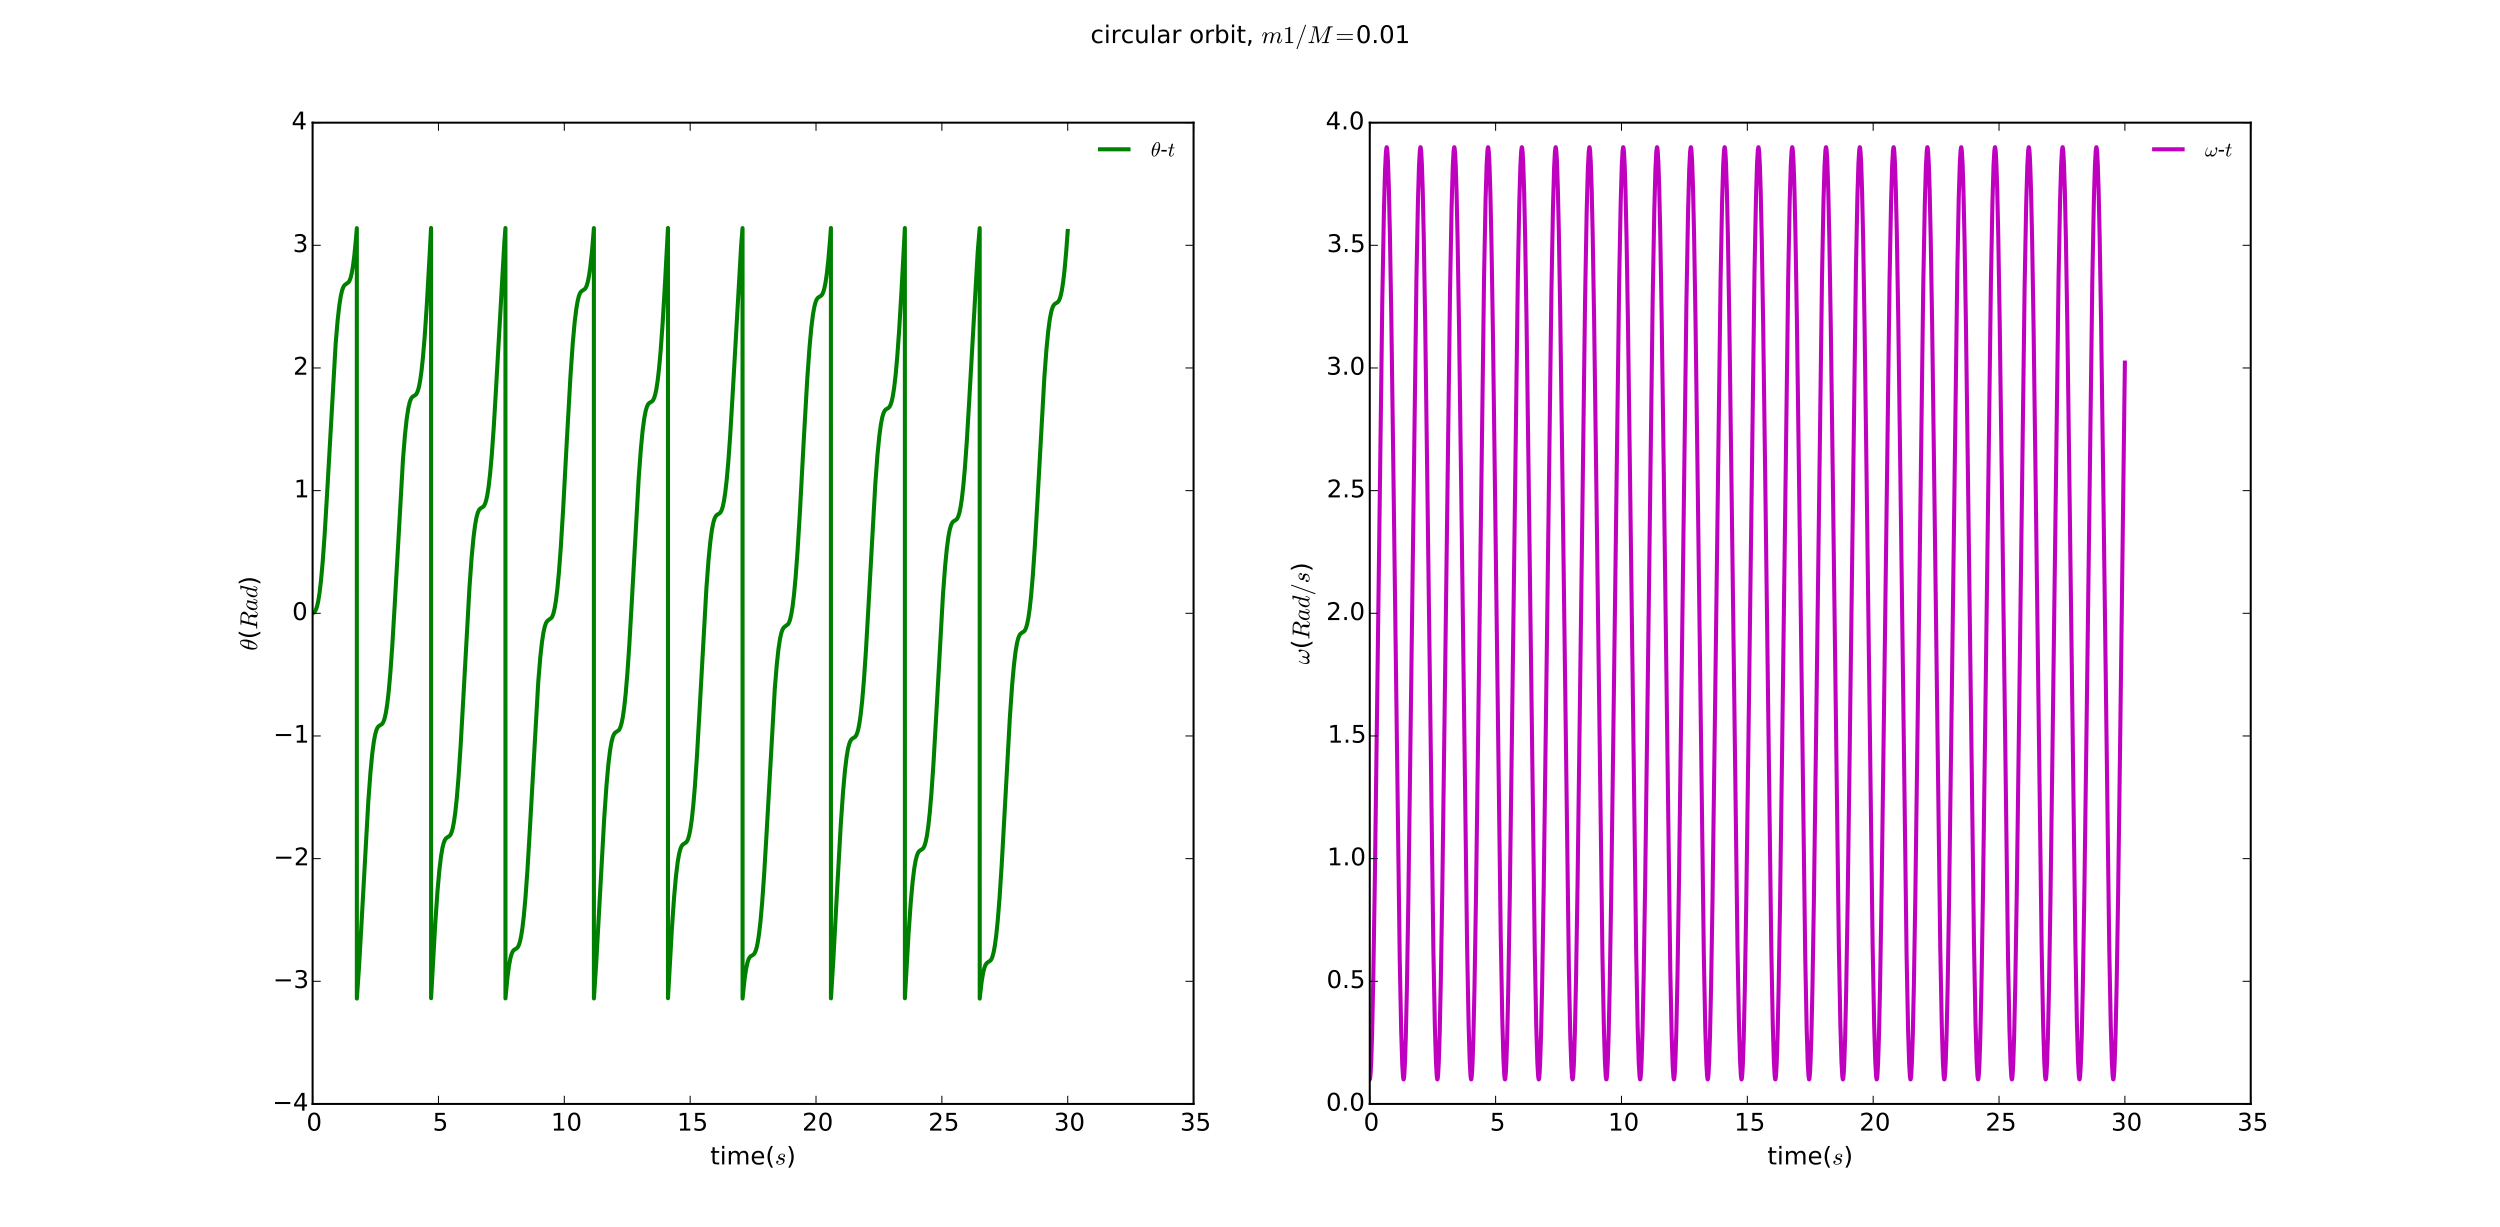 <?xml version="1.0" encoding="utf-8" standalone="no"?>
<!DOCTYPE svg PUBLIC "-//W3C//DTD SVG 1.1//EN"
  "http://www.w3.org/Graphics/SVG/1.1/DTD/svg11.dtd">
<!-- Created with matplotlib (http://matplotlib.org/) -->
<svg height="603pt" version="1.1" viewBox="0 0 1229 603" width="1229pt" xmlns="http://www.w3.org/2000/svg" xmlns:xlink="http://www.w3.org/1999/xlink">
 <defs>
  <style type="text/css">
*{stroke-linecap:butt;stroke-linejoin:round;}
  </style>
 </defs>
 <g id="figure_1">
  <g id="patch_1">
   <path d="
M0 603
L1229.4 603
L1229.4 0
L0 0
z
" style="fill:#ffffff;"/>
  </g>
  <g id="axes_1">
   <g id="patch_2">
    <path d="
M153.675 542.7
L586.759 542.7
L586.759 60.3
L153.675 60.3
z
" style="fill:#ffffff;"/>
   </g>
   <g id="line2d_1">
    <path clip-path="url(#paa341766a5)" d="
M153.675 301.5
L154.479 300.984
L154.962 300.373
L155.432 299.392
L155.939 297.779
L156.496 295.215
L157.127 291.175
L157.833 285.123
L158.637 276.193
L159.577 263.126
L160.753 243.46
L165.009 168.991
L165.975 157.523
L166.804 150.146
L167.534 145.509
L168.177 142.744
L168.759 141.155
L169.291 140.297
L169.848 139.811
L171.394 138.718
L171.865 137.899
L172.359 136.546
L172.904 134.344
L173.51 130.875
L174.191 125.583
L174.958 117.767
L175.416 112.172
L175.428 490.887
L175.527 489.585
L176.529 474.751
L177.841 451.729
L181.034 394.395
L182.098 379.924
L182.989 370.627
L183.768 364.66
L184.449 361.022
L185.055 358.877
L185.612 357.661
L186.144 357.001
L186.763 356.596
L187.728 355.992
L188.21 355.366
L188.681 354.365
L189.188 352.726
L189.745 350.129
L190.376 346.047
L191.093 339.824
L191.91 330.649
L192.863 317.262
L194.063 296.997
L198.109 225.758
L199.087 213.758
L199.928 205.964
L200.671 201.021
L201.327 198.046
L201.908 196.352
L202.44 195.422
L202.985 194.898
L203.938 194.38
L204.482 193.919
L204.952 193.212
L205.435 192.05
L205.954 190.177
L206.536 187.183
L207.192 182.542
L207.934 175.572
L208.788 165.292
L209.79 150.363
L211.127 126.8
L211.906 112.065
L211.919 490.706
L212.018 488.826
L213.936 454.513
L215.062 438.207
L215.99 427.766
L216.794 421.042
L217.499 416.863
L218.13 414.356
L218.699 412.936
L219.232 412.165
L219.801 411.724
L221.1 410.866
L221.57 410.156
L222.053 408.99
L222.572 407.11
L223.154 404.109
L223.81 399.46
L224.552 392.479
L225.406 382.187
L226.421 367.044
L227.757 343.441
L230.801 288.627
L231.878 273.765
L232.781 264.173
L233.56 258.081
L234.253 254.286
L234.872 252.049
L235.429 250.805
L235.961 250.126
L236.567 249.718
L237.582 249.083
L238.052 248.468
L238.522 247.467
L239.03 245.827
L239.587 243.23
L240.218 239.147
L240.935 232.923
L241.752 223.748
L242.705 210.359
L243.905 190.093
L247.951 118.856
L248.471 112.09
L248.483 490.816
L248.582 489.629
L249.473 480.42
L250.24 474.607
L250.921 471.003
L251.527 468.885
L252.084 467.688
L252.616 467.041
L253.247 466.636
L254.175 466.054
L254.658 465.433
L255.128 464.44
L255.635 462.811
L256.192 460.226
L256.823 456.159
L257.529 450.076
L258.345 440.956
L259.298 427.627
L260.486 407.638
L264.619 335.069
L265.596 323.239
L266.425 315.694
L267.155 310.916
L267.799 308.04
L268.38 306.369
L268.912 305.455
L269.457 304.941
L271.177 303.659
L271.647 302.753
L272.142 301.284
L272.687 298.932
L273.305 295.19
L273.998 289.531
L274.79 281.1
L275.706 268.815
L276.832 250.485
L278.7 215.699
L280.457 184.629
L281.571 168.699
L282.499 158.425
L283.303 151.844
L284.009 147.784
L284.627 145.405
L285.184 144.06
L285.716 143.313
L286.298 142.879
L287.51 142.095
L287.981 141.419
L288.463 140.299
L288.983 138.48
L289.564 135.556
L290.208 131.1
L290.938 124.39
L291.779 114.456
L291.953 112.127
L291.965 490.833
L292.064 489.457
L293.116 473.12
L294.601 446.186
L297.038 402.105
L298.152 386.067
L299.08 375.691
L299.884 369.023
L300.589 364.891
L301.221 362.42
L301.79 361.027
L302.322 360.273
L302.903 359.836
L304.128 359.042
L304.599 358.363
L305.081 357.238
L305.601 355.414
L306.182 352.483
L306.826 348.018
L307.556 341.298
L308.397 331.351
L309.387 316.832
L310.674 294.398
L314.015 234.554
L315.067 220.462
L315.945 211.449
L316.713 205.678
L317.393 202.109
L317.999 200.018
L318.556 198.84
L319.088 198.205
L319.732 197.801
L320.623 197.24
L321.105 196.625
L321.576 195.639
L322.083 194.019
L322.64 191.447
L323.271 187.396
L323.976 181.331
L324.78 172.386
L325.721 159.304
L326.909 139.402
L328.369 112.073
L328.381 490.715
L328.48 488.84
L330.274 456.996
L331.388 440.986
L332.316 430.637
L333.12 423.992
L333.826 419.878
L334.457 417.421
L335.026 416.038
L335.558 415.292
L336.14 414.858
L337.352 414.074
L337.822 413.397
L338.305 412.277
L338.825 410.457
L339.406 407.533
L340.05 403.076
L340.78 396.365
L341.621 386.43
L342.611 371.922
L343.898 349.497
L347.251 289.454
L348.303 275.39
L349.182 266.401
L349.949 260.652
L350.629 257.101
L351.236 255.022
L351.78 253.873
L352.312 253.235
L352.943 252.836
L353.846 252.271
L354.329 251.659
L354.799 250.677
L355.307 249.061
L355.863 246.495
L356.494 242.452
L357.2 236.396
L358.004 227.462
L358.944 214.39
L360.12 194.721
L364.364 120.424
L365.032 112.135
L365.045 490.872
L365.144 489.772
L365.998 481.65
L366.74 476.543
L367.396 473.439
L367.99 471.62
L368.534 470.618
L369.066 470.075
L369.833 469.652
L370.489 469.195
L370.959 468.583
L371.43 467.585
L371.937 465.949
L372.494 463.356
L373.125 459.28
L373.83 453.185
L374.647 444.051
L375.6 430.707
L376.8 410.482
L380.883 338.667
L381.861 326.736
L382.702 319.005
L383.432 314.181
L384.088 311.224
L384.67 309.543
L385.202 308.622
L385.746 308.104
L387.491 306.79
L387.961 305.869
L388.468 304.335
L389.025 301.872
L389.644 298.049
L390.337 292.293
L391.129 283.751
L392.057 271.161
L393.195 252.464
L395.225 214.576
L396.846 186.341
L397.934 171.021
L398.85 161.068
L399.642 154.716
L400.335 150.803
L400.954 148.474
L401.51 147.164
L402.043 146.441
L402.636 146.015
L403.775 145.288
L404.245 144.634
L404.728 143.547
L405.247 141.771
L405.817 138.973
L406.46 134.609
L407.19 128.008
L408.019 118.357
L408.477 112.082
L408.489 490.78
L408.588 489.336
L409.702 471.299
L411.496 437.973
L413.327 405.38
L414.453 389.161
L415.382 378.801
L416.186 372.146
L416.891 368.025
L417.522 365.562
L418.091 364.175
L418.623 363.426
L419.205 362.991
L420.418 362.208
L420.888 361.534
L421.37 360.417
L421.89 358.602
L422.472 355.684
L423.115 351.234
L423.845 344.532
L424.687 334.606
L425.677 320.108
L426.963 297.691
L430.317 237.636
L431.369 223.561
L432.247 214.562
L433.014 208.804
L433.695 205.246
L434.301 203.162
L434.858 201.99
L435.39 201.358
L436.033 200.956
L436.912 200.405
L437.395 199.795
L437.865 198.816
L438.372 197.205
L438.929 194.644
L439.56 190.608
L440.265 184.56
L441.07 175.635
L442.01 162.574
L443.186 142.914
L444.831 112.091
L444.844 490.734
L444.943 488.869
L446.625 459.288
L447.727 443.612
L448.642 433.51
L449.434 427.029
L450.14 422.953
L450.758 420.564
L451.328 419.187
L451.86 418.445
L452.441 418.014
L453.641 417.24
L454.112 416.568
L454.594 415.455
L455.114 413.646
L455.683 410.806
L456.327 406.39
L457.057 399.728
L457.898 389.847
L458.888 375.395
L460.175 353.019
L463.565 292.352
L464.605 278.489
L465.483 269.515
L466.25 263.779
L466.931 260.237
L467.537 258.167
L468.082 257.023
L468.614 256.389
L469.257 255.986
L470.148 255.425
L470.631 254.808
L471.101 253.821
L471.608 252.2
L472.165 249.626
L472.796 245.572
L473.501 239.505
L474.306 230.557
L475.246 217.471
L476.434 197.566
L480.641 123.849
L481.606 112.284
L481.619 112.156
L481.631 490.904
L481.73 489.901
L482.547 482.871
L483.264 478.481
L483.895 475.878
L484.465 474.388
L484.997 473.569
L485.554 473.107
L486.989 472.128
L487.459 471.364
L487.942 470.126
L488.474 468.098
L489.068 464.878
L489.736 459.926
L490.491 452.547
L491.357 441.758
L492.396 425.835
L493.832 400.019
L496.455 352.58
L497.569 336.71
L498.484 326.61
L499.276 320.13
L499.981 316.055
L500.6 313.666
L501.169 312.289
L501.701 311.547
L502.283 311.117
L503.483 310.343
L503.953 309.671
L504.436 308.557
L504.956 306.747
L505.525 303.907
L506.168 299.49
L506.898 292.827
L507.74 282.945
L508.73 268.492
L510.017 246.115
L513.407 185.449
L514.446 171.587
L515.325 162.615
L516.092 156.879
L516.773 153.339
L517.379 151.269
L517.923 150.126
L518.456 149.492
L519.099 149.088
L519.99 148.527
L520.472 147.911
L520.943 146.924
L521.45 145.301
L522.007 142.727
L522.638 138.673
L523.343 132.604
L524.148 123.655
L524.89 113.544
L524.89 113.544" style="fill:none;stroke:#008000;stroke-linecap:square;stroke-width:2;"/>
   </g>
   <g id="patch_3">
    <path d="
M153.675 60.3
L586.759 60.3" style="fill:none;stroke:#000000;stroke-linecap:square;stroke-linejoin:miter;"/>
   </g>
   <g id="patch_4">
    <path d="
M586.759 542.7
L586.759 60.3" style="fill:none;stroke:#000000;stroke-linecap:square;stroke-linejoin:miter;"/>
   </g>
   <g id="patch_5">
    <path d="
M153.675 542.7
L586.759 542.7" style="fill:none;stroke:#000000;stroke-linecap:square;stroke-linejoin:miter;"/>
   </g>
   <g id="patch_6">
    <path d="
M153.675 542.7
L153.675 60.3" style="fill:none;stroke:#000000;stroke-linecap:square;stroke-linejoin:miter;"/>
   </g>
   <g id="matplotlib.axis_1">
    <g id="xtick_1">
     <g id="line2d_2">
      <defs>
       <path d="
M0 0
L0 -4" id="m93b0483c22" style="stroke:#000000;stroke-width:0.5;"/>
      </defs>
      <g>
       <use style="stroke:#000000;stroke-width:0.5;" x="153.675" xlink:href="#m93b0483c22" y="542.7"/>
      </g>
     </g>
     <g id="line2d_3">
      <defs>
       <path d="
M0 0
L0 4" id="m741efc42ff" style="stroke:#000000;stroke-width:0.5;"/>
      </defs>
      <g>
       <use style="stroke:#000000;stroke-width:0.5;" x="153.675" xlink:href="#m741efc42ff" y="60.3"/>
      </g>
     </g>
     <g id="text_1">
      <!-- 0 -->
      <defs>
       <path d="
M31.781 66.406
Q24.172 66.406 20.328 58.906
Q16.5 51.422 16.5 36.375
Q16.5 21.391 20.328 13.891
Q24.172 6.391 31.781 6.391
Q39.453 6.391 43.281 13.891
Q47.125 21.391 47.125 36.375
Q47.125 51.422 43.281 58.906
Q39.453 66.406 31.781 66.406
M31.781 74.219
Q44.047 74.219 50.516 64.516
Q56.984 54.828 56.984 36.375
Q56.984 17.969 50.516 8.266
Q44.047 -1.422 31.781 -1.422
Q19.531 -1.422 13.062 8.266
Q6.594 17.969 6.594 36.375
Q6.594 54.828 13.062 64.516
Q19.531 74.219 31.781 74.219" id="BitstreamVeraSans-Roman-30"/>
      </defs>
      <g transform="translate(150.652 555.818)scale(0.12 -0.12)">
       <use xlink:href="#BitstreamVeraSans-Roman-30"/>
      </g>
     </g>
    </g>
    <g id="xtick_2">
     <g id="line2d_4">
      <g>
       <use style="stroke:#000000;stroke-width:0.5;" x="215.544" xlink:href="#m93b0483c22" y="542.7"/>
      </g>
     </g>
     <g id="line2d_5">
      <g>
       <use style="stroke:#000000;stroke-width:0.5;" x="215.544" xlink:href="#m741efc42ff" y="60.3"/>
      </g>
     </g>
     <g id="text_2">
      <!-- 5 -->
      <defs>
       <path d="
M10.797 72.906
L49.516 72.906
L49.516 64.594
L19.828 64.594
L19.828 46.734
Q21.969 47.469 24.109 47.828
Q26.266 48.188 28.422 48.188
Q40.625 48.188 47.75 41.5
Q54.891 34.812 54.891 23.391
Q54.891 11.625 47.562 5.094
Q40.234 -1.422 26.906 -1.422
Q22.312 -1.422 17.547 -0.641
Q12.797 0.141 7.719 1.703
L7.719 11.625
Q12.109 9.234 16.797 8.062
Q21.484 6.891 26.703 6.891
Q35.156 6.891 40.078 11.328
Q45.016 15.766 45.016 23.391
Q45.016 31 40.078 35.438
Q35.156 39.891 26.703 39.891
Q22.75 39.891 18.812 39.016
Q14.891 38.141 10.797 36.281
z
" id="BitstreamVeraSans-Roman-35"/>
      </defs>
      <g transform="translate(212.714 555.818)scale(0.12 -0.12)">
       <use xlink:href="#BitstreamVeraSans-Roman-35"/>
      </g>
     </g>
    </g>
    <g id="xtick_3">
     <g id="line2d_6">
      <g>
       <use style="stroke:#000000;stroke-width:0.5;" x="277.413" xlink:href="#m93b0483c22" y="542.7"/>
      </g>
     </g>
     <g id="line2d_7">
      <g>
       <use style="stroke:#000000;stroke-width:0.5;" x="277.413" xlink:href="#m741efc42ff" y="60.3"/>
      </g>
     </g>
     <g id="text_3">
      <!-- 10 -->
      <defs>
       <path d="
M12.406 8.297
L28.516 8.297
L28.516 63.922
L10.984 60.406
L10.984 69.391
L28.422 72.906
L38.281 72.906
L38.281 8.297
L54.391 8.297
L54.391 0
L12.406 0
z
" id="BitstreamVeraSans-Roman-31"/>
      </defs>
      <g transform="translate(270.836 555.818)scale(0.12 -0.12)">
       <use xlink:href="#BitstreamVeraSans-Roman-31"/>
       <use x="63.623" xlink:href="#BitstreamVeraSans-Roman-30"/>
      </g>
     </g>
    </g>
    <g id="xtick_4">
     <g id="line2d_8">
      <g>
       <use style="stroke:#000000;stroke-width:0.5;" x="339.282" xlink:href="#m93b0483c22" y="542.7"/>
      </g>
     </g>
     <g id="line2d_9">
      <g>
       <use style="stroke:#000000;stroke-width:0.5;" x="339.282" xlink:href="#m741efc42ff" y="60.3"/>
      </g>
     </g>
     <g id="text_4">
      <!-- 15 -->
      <g transform="translate(332.831 555.818)scale(0.12 -0.12)">
       <use xlink:href="#BitstreamVeraSans-Roman-31"/>
       <use x="63.623" xlink:href="#BitstreamVeraSans-Roman-35"/>
      </g>
     </g>
    </g>
    <g id="xtick_5">
     <g id="line2d_10">
      <g>
       <use style="stroke:#000000;stroke-width:0.5;" x="401.152" xlink:href="#m93b0483c22" y="542.7"/>
      </g>
     </g>
     <g id="line2d_11">
      <g>
       <use style="stroke:#000000;stroke-width:0.5;" x="401.152" xlink:href="#m741efc42ff" y="60.3"/>
      </g>
     </g>
     <g id="text_5">
      <!-- 20 -->
      <defs>
       <path d="
M19.188 8.297
L53.609 8.297
L53.609 0
L7.328 0
L7.328 8.297
Q12.938 14.109 22.625 23.891
Q32.328 33.688 34.812 36.531
Q39.547 41.844 41.422 45.531
Q43.312 49.219 43.312 52.781
Q43.312 58.594 39.234 62.25
Q35.156 65.922 28.609 65.922
Q23.969 65.922 18.812 64.312
Q13.672 62.703 7.812 59.422
L7.812 69.391
Q13.766 71.781 18.938 73
Q24.125 74.219 28.422 74.219
Q39.75 74.219 46.484 68.547
Q53.219 62.891 53.219 53.422
Q53.219 48.922 51.531 44.891
Q49.859 40.875 45.406 35.406
Q44.188 33.984 37.641 27.219
Q31.109 20.453 19.188 8.297" id="BitstreamVeraSans-Roman-32"/>
      </defs>
      <g transform="translate(394.355 555.818)scale(0.12 -0.12)">
       <use xlink:href="#BitstreamVeraSans-Roman-32"/>
       <use x="63.623" xlink:href="#BitstreamVeraSans-Roman-30"/>
      </g>
     </g>
    </g>
    <g id="xtick_6">
     <g id="line2d_12">
      <g>
       <use style="stroke:#000000;stroke-width:0.5;" x="463.021" xlink:href="#m93b0483c22" y="542.7"/>
      </g>
     </g>
     <g id="line2d_13">
      <g>
       <use style="stroke:#000000;stroke-width:0.5;" x="463.021" xlink:href="#m741efc42ff" y="60.3"/>
      </g>
     </g>
     <g id="text_6">
      <!-- 25 -->
      <g transform="translate(456.35 555.818)scale(0.12 -0.12)">
       <use xlink:href="#BitstreamVeraSans-Roman-32"/>
       <use x="63.623" xlink:href="#BitstreamVeraSans-Roman-35"/>
      </g>
     </g>
    </g>
    <g id="xtick_7">
     <g id="line2d_14">
      <g>
       <use style="stroke:#000000;stroke-width:0.5;" x="524.89" xlink:href="#m93b0483c22" y="542.7"/>
      </g>
     </g>
     <g id="line2d_15">
      <g>
       <use style="stroke:#000000;stroke-width:0.5;" x="524.89" xlink:href="#m741efc42ff" y="60.3"/>
      </g>
     </g>
     <g id="text_7">
      <!-- 30 -->
      <defs>
       <path d="
M40.578 39.312
Q47.656 37.797 51.625 33
Q55.609 28.219 55.609 21.188
Q55.609 10.406 48.188 4.484
Q40.766 -1.422 27.094 -1.422
Q22.516 -1.422 17.656 -0.516
Q12.797 0.391 7.625 2.203
L7.625 11.719
Q11.719 9.328 16.594 8.109
Q21.484 6.891 26.812 6.891
Q36.078 6.891 40.938 10.547
Q45.797 14.203 45.797 21.188
Q45.797 27.641 41.281 31.266
Q36.766 34.906 28.719 34.906
L20.219 34.906
L20.219 43.016
L29.109 43.016
Q36.375 43.016 40.234 45.922
Q44.094 48.828 44.094 54.297
Q44.094 59.906 40.109 62.906
Q36.141 65.922 28.719 65.922
Q24.656 65.922 20.016 65.031
Q15.375 64.156 9.812 62.312
L9.812 71.094
Q15.438 72.656 20.344 73.438
Q25.25 74.219 29.594 74.219
Q40.828 74.219 47.359 69.109
Q53.906 64.016 53.906 55.328
Q53.906 49.266 50.438 45.094
Q46.969 40.922 40.578 39.312" id="BitstreamVeraSans-Roman-33"/>
      </defs>
      <g transform="translate(518.111 555.818)scale(0.12 -0.12)">
       <use xlink:href="#BitstreamVeraSans-Roman-33"/>
       <use x="63.623" xlink:href="#BitstreamVeraSans-Roman-30"/>
      </g>
     </g>
    </g>
    <g id="xtick_8">
     <g id="line2d_16">
      <g>
       <use style="stroke:#000000;stroke-width:0.5;" x="586.759" xlink:href="#m93b0483c22" y="542.7"/>
      </g>
     </g>
     <g id="line2d_17">
      <g>
       <use style="stroke:#000000;stroke-width:0.5;" x="586.759" xlink:href="#m741efc42ff" y="60.3"/>
      </g>
     </g>
     <g id="text_8">
      <!-- 35 -->
      <g transform="translate(580.106 555.818)scale(0.12 -0.12)">
       <use xlink:href="#BitstreamVeraSans-Roman-33"/>
       <use x="63.623" xlink:href="#BitstreamVeraSans-Roman-35"/>
      </g>
     </g>
    </g>
    <g id="text_9">
     <!-- time($s$) -->
     <defs>
      <path d="
M8.016 75.875
L15.828 75.875
Q23.141 64.359 26.781 53.312
Q30.422 42.281 30.422 31.391
Q30.422 20.453 26.781 9.375
Q23.141 -1.703 15.828 -13.188
L8.016 -13.188
Q14.5 -2 17.703 9.062
Q20.906 20.125 20.906 31.391
Q20.906 42.672 17.703 53.656
Q14.5 64.656 8.016 75.875" id="BitstreamVeraSans-Roman-29"/>
      <path d="
M52 44.188
Q55.375 50.25 60.062 53.125
Q64.75 56 71.094 56
Q79.641 56 84.281 50.016
Q88.922 44.047 88.922 33.016
L88.922 0
L79.891 0
L79.891 32.719
Q79.891 40.578 77.094 44.375
Q74.312 48.188 68.609 48.188
Q61.625 48.188 57.562 43.547
Q53.516 38.922 53.516 30.906
L53.516 0
L44.484 0
L44.484 32.719
Q44.484 40.625 41.703 44.406
Q38.922 48.188 33.109 48.188
Q26.219 48.188 22.156 43.531
Q18.109 38.875 18.109 30.906
L18.109 0
L9.078 0
L9.078 54.688
L18.109 54.688
L18.109 46.188
Q21.188 51.219 25.484 53.609
Q29.781 56 35.688 56
Q41.656 56 45.828 52.969
Q50 49.953 52 44.188" id="BitstreamVeraSans-Roman-6d"/>
      <path d="
M8.688 6.109
Q11.375 1.516 19.484 1.516
Q23 1.516 26.172 2.703
Q29.344 3.906 31.422 6.297
Q33.5 8.688 33.5 12.109
Q33.5 14.703 31.641 16.359
Q29.781 18.016 27.094 18.609
L21.688 19.672
Q17.969 20.609 15.578 23.141
Q13.188 25.688 13.188 29.297
Q13.188 33.734 15.594 37.156
Q18.016 40.578 21.969 42.375
Q25.922 44.188 30.172 44.188
Q34.719 44.188 38.297 42.016
Q41.891 39.844 41.891 35.594
Q41.891 33.297 40.594 31.531
Q39.312 29.781 37.016 29.781
Q35.688 29.781 34.734 30.641
Q33.797 31.5 33.797 32.812
Q33.797 33.984 34.453 35.078
Q35.109 36.188 36.203 36.844
Q37.312 37.5 38.484 37.5
Q37.594 39.656 35.172 40.625
Q32.766 41.609 29.984 41.609
Q27.438 41.609 24.891 40.578
Q22.359 39.547 20.812 37.562
Q19.281 35.594 19.281 32.906
Q19.281 31.109 20.547 29.734
Q21.828 28.375 23.688 27.781
L29.5 26.609
Q32.281 26.031 34.594 24.531
Q36.922 23.047 38.25 20.766
Q39.594 18.5 39.594 15.578
Q39.594 11.859 37.516 8.25
Q35.453 4.641 32.422 2.484
Q27.094 -1.125 19.391 -1.125
Q14.062 -1.125 9.609 1.312
Q5.172 3.766 5.172 8.594
Q5.172 11.328 6.75 13.344
Q8.344 15.375 11.078 15.375
Q12.703 15.375 13.797 14.391
Q14.891 13.422 14.891 11.812
Q14.891 9.516 13.172 7.812
Q11.469 6.109 9.188 6.109
z
" id="Cmmi10-73"/>
      <path d="
M9.422 54.688
L18.406 54.688
L18.406 0
L9.422 0
z

M9.422 75.984
L18.406 75.984
L18.406 64.594
L9.422 64.594
z
" id="BitstreamVeraSans-Roman-69"/>
      <path d="
M31 75.875
Q24.469 64.656 21.281 53.656
Q18.109 42.672 18.109 31.391
Q18.109 20.125 21.312 9.062
Q24.516 -2 31 -13.188
L23.188 -13.188
Q15.875 -1.703 12.234 9.375
Q8.594 20.453 8.594 31.391
Q8.594 42.281 12.203 53.312
Q15.828 64.359 23.188 75.875
z
" id="BitstreamVeraSans-Roman-28"/>
      <path d="
M56.203 29.594
L56.203 25.203
L14.891 25.203
Q15.484 15.922 20.484 11.062
Q25.484 6.203 34.422 6.203
Q39.594 6.203 44.453 7.469
Q49.312 8.734 54.109 11.281
L54.109 2.781
Q49.266 0.734 44.188 -0.344
Q39.109 -1.422 33.891 -1.422
Q20.797 -1.422 13.156 6.188
Q5.516 13.812 5.516 26.812
Q5.516 40.234 12.766 48.109
Q20.016 56 32.328 56
Q43.359 56 49.781 48.891
Q56.203 41.797 56.203 29.594
M47.219 32.234
Q47.125 39.594 43.094 43.984
Q39.062 48.391 32.422 48.391
Q24.906 48.391 20.391 44.141
Q15.875 39.891 15.188 32.172
z
" id="BitstreamVeraSans-Roman-65"/>
      <path d="
M18.312 70.219
L18.312 54.688
L36.812 54.688
L36.812 47.703
L18.312 47.703
L18.312 18.016
Q18.312 11.328 20.141 9.422
Q21.969 7.516 27.594 7.516
L36.812 7.516
L36.812 0
L27.594 0
Q17.188 0 13.234 3.875
Q9.281 7.766 9.281 18.016
L9.281 47.703
L2.688 47.703
L2.688 54.688
L9.281 54.688
L9.281 70.219
z
" id="BitstreamVeraSans-Roman-74"/>
     </defs>
     <g transform="translate(349.157 572.432)scale(0.12 -0.12)">
      <use transform="translate(0.0 0.016)" xlink:href="#BitstreamVeraSans-Roman-74"/>
      <use transform="translate(39.209 0.016)" xlink:href="#BitstreamVeraSans-Roman-69"/>
      <use transform="translate(66.992 0.016)" xlink:href="#BitstreamVeraSans-Roman-6d"/>
      <use transform="translate(164.404 0.016)" xlink:href="#BitstreamVeraSans-Roman-65"/>
      <use transform="translate(225.928 0.016)" xlink:href="#BitstreamVeraSans-Roman-28"/>
      <use transform="translate(264.941 0.016)" xlink:href="#Cmmi10-73"/>
      <use transform="translate(311.719 0.016)" xlink:href="#BitstreamVeraSans-Roman-29"/>
     </g>
    </g>
   </g>
   <g id="matplotlib.axis_2">
    <g id="ytick_1">
     <g id="line2d_18">
      <defs>
       <path d="
M0 0
L4 0" id="m728421d6d4" style="stroke:#000000;stroke-width:0.5;"/>
      </defs>
      <g>
       <use style="stroke:#000000;stroke-width:0.5;" x="153.675" xlink:href="#m728421d6d4" y="542.7"/>
      </g>
     </g>
     <g id="line2d_19">
      <defs>
       <path d="
M0 0
L-4 0" id="mcb0005524f" style="stroke:#000000;stroke-width:0.5;"/>
      </defs>
      <g>
       <use style="stroke:#000000;stroke-width:0.5;" x="586.759" xlink:href="#mcb0005524f" y="542.7"/>
      </g>
     </g>
     <g id="text_10">
      <!-- −4 -->
      <defs>
       <path d="
M10.594 35.5
L73.188 35.5
L73.188 27.203
L10.594 27.203
z
" id="BitstreamVeraSans-Roman-2212"/>
       <path d="
M37.797 64.312
L12.891 25.391
L37.797 25.391
z

M35.203 72.906
L47.609 72.906
L47.609 25.391
L58.016 25.391
L58.016 17.188
L47.609 17.188
L47.609 0
L37.797 0
L37.797 17.188
L4.891 17.188
L4.891 26.703
z
" id="BitstreamVeraSans-Roman-34"/>
      </defs>
      <g transform="translate(133.929 546.011)scale(0.12 -0.12)">
       <use xlink:href="#BitstreamVeraSans-Roman-2212"/>
       <use x="83.789" xlink:href="#BitstreamVeraSans-Roman-34"/>
      </g>
     </g>
    </g>
    <g id="ytick_2">
     <g id="line2d_20">
      <g>
       <use style="stroke:#000000;stroke-width:0.5;" x="153.675" xlink:href="#m728421d6d4" y="482.4"/>
      </g>
     </g>
     <g id="line2d_21">
      <g>
       <use style="stroke:#000000;stroke-width:0.5;" x="586.759" xlink:href="#mcb0005524f" y="482.4"/>
      </g>
     </g>
     <g id="text_11">
      <!-- −3 -->
      <g transform="translate(134.218 485.711)scale(0.12 -0.12)">
       <use xlink:href="#BitstreamVeraSans-Roman-2212"/>
       <use x="83.789" xlink:href="#BitstreamVeraSans-Roman-33"/>
      </g>
     </g>
    </g>
    <g id="ytick_3">
     <g id="line2d_22">
      <g>
       <use style="stroke:#000000;stroke-width:0.5;" x="153.675" xlink:href="#m728421d6d4" y="422.1"/>
      </g>
     </g>
     <g id="line2d_23">
      <g>
       <use style="stroke:#000000;stroke-width:0.5;" x="586.759" xlink:href="#mcb0005524f" y="422.1"/>
      </g>
     </g>
     <g id="text_12">
      <!-- −2 -->
      <g transform="translate(134.458 425.411)scale(0.12 -0.12)">
       <use xlink:href="#BitstreamVeraSans-Roman-2212"/>
       <use x="83.789" xlink:href="#BitstreamVeraSans-Roman-32"/>
      </g>
     </g>
    </g>
    <g id="ytick_4">
     <g id="line2d_24">
      <g>
       <use style="stroke:#000000;stroke-width:0.5;" x="153.675" xlink:href="#m728421d6d4" y="361.8"/>
      </g>
     </g>
     <g id="line2d_25">
      <g>
       <use style="stroke:#000000;stroke-width:0.5;" x="586.759" xlink:href="#mcb0005524f" y="361.8"/>
      </g>
     </g>
     <g id="text_13">
      <!-- −1 -->
      <g transform="translate(134.364 365.111)scale(0.12 -0.12)">
       <use xlink:href="#BitstreamVeraSans-Roman-2212"/>
       <use x="83.789" xlink:href="#BitstreamVeraSans-Roman-31"/>
      </g>
     </g>
    </g>
    <g id="ytick_5">
     <g id="line2d_26">
      <g>
       <use style="stroke:#000000;stroke-width:0.5;" x="153.675" xlink:href="#m728421d6d4" y="301.5"/>
      </g>
     </g>
     <g id="line2d_27">
      <g>
       <use style="stroke:#000000;stroke-width:0.5;" x="586.759" xlink:href="#mcb0005524f" y="301.5"/>
      </g>
     </g>
     <g id="text_14">
      <!-- 0 -->
      <g transform="translate(143.628 304.811)scale(0.12 -0.12)">
       <use xlink:href="#BitstreamVeraSans-Roman-30"/>
      </g>
     </g>
    </g>
    <g id="ytick_6">
     <g id="line2d_28">
      <g>
       <use style="stroke:#000000;stroke-width:0.5;" x="153.675" xlink:href="#m728421d6d4" y="241.2"/>
      </g>
     </g>
     <g id="line2d_29">
      <g>
       <use style="stroke:#000000;stroke-width:0.5;" x="586.759" xlink:href="#mcb0005524f" y="241.2"/>
      </g>
     </g>
     <g id="text_15">
      <!-- 1 -->
      <g transform="translate(144.466 244.511)scale(0.12 -0.12)">
       <use xlink:href="#BitstreamVeraSans-Roman-31"/>
      </g>
     </g>
    </g>
    <g id="ytick_7">
     <g id="line2d_30">
      <g>
       <use style="stroke:#000000;stroke-width:0.5;" x="153.675" xlink:href="#m728421d6d4" y="180.9"/>
      </g>
     </g>
     <g id="line2d_31">
      <g>
       <use style="stroke:#000000;stroke-width:0.5;" x="586.759" xlink:href="#mcb0005524f" y="180.9"/>
      </g>
     </g>
     <g id="text_16">
      <!-- 2 -->
      <g transform="translate(144.121 184.211)scale(0.12 -0.12)">
       <use xlink:href="#BitstreamVeraSans-Roman-32"/>
      </g>
     </g>
    </g>
    <g id="ytick_8">
     <g id="line2d_32">
      <g>
       <use style="stroke:#000000;stroke-width:0.5;" x="153.675" xlink:href="#m728421d6d4" y="120.6"/>
      </g>
     </g>
     <g id="line2d_33">
      <g>
       <use style="stroke:#000000;stroke-width:0.5;" x="586.759" xlink:href="#mcb0005524f" y="120.6"/>
      </g>
     </g>
     <g id="text_17">
      <!-- 3 -->
      <g transform="translate(143.917 123.911)scale(0.12 -0.12)">
       <use xlink:href="#BitstreamVeraSans-Roman-33"/>
      </g>
     </g>
    </g>
    <g id="ytick_9">
     <g id="line2d_34">
      <g>
       <use style="stroke:#000000;stroke-width:0.5;" x="153.675" xlink:href="#m728421d6d4" y="60.3"/>
      </g>
     </g>
     <g id="line2d_35">
      <g>
       <use style="stroke:#000000;stroke-width:0.5;" x="586.759" xlink:href="#mcb0005524f" y="60.3"/>
      </g>
     </g>
     <g id="text_18">
      <!-- 4 -->
      <g transform="translate(143.3 63.611)scale(0.12 -0.12)">
       <use xlink:href="#BitstreamVeraSans-Roman-34"/>
      </g>
     </g>
    </g>
    <g id="text_19">
     <!-- $\theta$($Rad$) -->
     <defs>
      <path d="
M16.109 -1.125
Q11.578 -1.125 8.844 2.188
Q6.109 5.516 5.047 10.203
Q4 14.891 4 19.484
L4 19.578
Q4 24.562 4.953 29.922
Q5.906 35.297 7.703 40.641
Q9.516 46 11.625 50.203
Q13.094 53.125 15.406 56.734
Q17.719 60.359 20.578 63.5
Q23.438 66.656 26.734 68.578
Q30.031 70.516 33.406 70.516
L33.5 70.516
Q37.109 70.516 39.516 68.5
Q41.938 66.5 43.281 63.375
Q44.625 60.25 45.156 56.688
Q45.703 53.125 45.703 49.906
Q45.703 42.328 43.656 34.438
Q41.609 26.562 37.984 19.188
Q36.625 16.406 34.203 12.641
Q31.781 8.891 29.078 5.906
Q26.375 2.938 23 0.906
Q19.625 -1.125 16.219 -1.125
z

M16.312 1.516
Q19.625 1.516 22.672 5.047
Q25.734 8.594 28.031 13.641
Q30.328 18.703 32.062 24
Q33.797 29.297 34.625 33.016
L14.203 33.016
Q12.641 26.703 11.766 22.141
Q10.891 17.578 10.891 13.188
Q10.891 1.516 16.312 1.516
M14.984 36.531
L35.5 36.531
Q36.578 40.922 37.203 43.875
Q37.844 46.828 38.281 50.094
Q38.719 53.375 38.719 56.203
Q38.719 67.922 33.406 67.922
Q27.047 67.922 22.438 57.688
Q17.828 47.469 14.984 36.531" id="Cmmi10-b5"/>
      <path d="
M17.391 -1.125
Q11.078 -1.125 7.438 3.641
Q3.812 8.406 3.812 14.891
Q3.812 21.297 7.125 28.172
Q10.453 35.062 16.094 39.625
Q21.734 44.188 28.219 44.188
Q31.203 44.188 33.547 42.578
Q35.891 40.969 37.203 38.188
Q38.328 42.188 41.609 42.188
Q42.875 42.188 43.719 41.422
Q44.578 40.672 44.578 39.406
Q44.578 39.109 44.547 38.953
Q44.531 38.812 44.484 38.625
L37.5 10.688
Q36.812 7.719 36.812 5.812
Q36.812 1.516 39.703 1.516
Q42.828 1.516 44.453 5.484
Q46.094 9.469 47.219 14.703
Q47.406 15.281 48 15.281
L49.219 15.281
Q49.609 15.281 49.844 14.938
Q50.094 14.594 50.094 14.312
Q48.344 7.328 46.266 3.094
Q44.188 -1.125 39.5 -1.125
Q36.141 -1.125 33.547 0.844
Q30.953 2.828 30.328 6.109
Q23.875 -1.125 17.391 -1.125
M17.484 1.516
Q21.094 1.516 24.484 4.219
Q27.875 6.938 30.328 10.594
Q30.422 10.688 30.422 10.891
L35.797 32.625
L35.891 32.906
Q35.297 36.469 33.312 39.031
Q31.344 41.609 27.984 41.609
Q24.609 41.609 21.703 38.844
Q18.797 36.078 16.797 32.328
Q14.844 28.328 13.062 21.344
Q11.281 14.359 11.281 10.5
Q11.281 7.031 12.766 4.266
Q14.266 1.516 17.484 1.516" id="Cmmi10-61"/>
      <path d="
M4.891 0
Q3.906 0 3.906 1.312
Q3.953 1.562 4.094 2.172
Q4.25 2.781 4.516 3.141
Q4.781 3.516 5.172 3.516
Q11.281 3.516 13.719 4.203
Q14.984 4.641 15.578 6.891
L29.297 61.812
Q29.5 62.797 29.5 63.188
Q29.5 64.266 28.328 64.406
Q26.422 64.797 21.094 64.797
Q20.125 64.797 20.125 66.109
Q20.172 66.359 20.312 66.969
Q20.453 67.578 20.719 67.938
Q21 68.312 21.391 68.312
L51.703 68.312
Q55.328 68.312 59.234 67.484
Q63.141 66.656 66.406 64.875
Q69.672 63.094 71.766 60.125
Q73.875 57.172 73.875 53.219
Q73.875 48.188 70.547 44.234
Q67.234 40.281 62.156 37.625
Q57.078 34.969 52.297 33.891
Q56.203 32.469 58.688 29.359
Q61.188 26.266 61.188 22.219
Q61.188 21.688 61.156 21.406
Q61.141 21.141 61.078 20.797
L60.297 11.922
Q60.203 9.969 60.109 8.594
Q60.016 7.234 60.016 6.391
Q60.016 3.656 60.812 2.016
Q61.625 0.391 64.016 0.391
Q67.141 0.391 69.5 3.297
Q71.875 6.203 72.609 9.625
Q73.047 10.5 73.578 10.5
L74.516 10.5
Q75.484 10.5 75.484 9.188
Q74.75 6.297 73.156 3.703
Q71.578 1.125 69.156 -0.531
Q66.75 -2.203 63.922 -2.203
Q58.062 -2.203 53.938 0.406
Q49.812 3.031 49.812 8.594
Q49.812 10.688 50.203 12.312
L52.391 21.188
Q52.781 22.406 52.781 24.031
Q52.781 28.172 49.969 30.531
Q47.172 32.906 42.922 32.906
L30.609 32.906
L24.031 6.5
Q23.781 5.672 23.781 5.078
Q23.781 4.047 25 3.906
Q26.906 3.516 32.172 3.516
Q33.203 3.516 33.203 2.203
Q32.859 0.781 32.656 0.391
Q32.469 0 31.5 0
z

M31.203 35.5
L42.281 35.5
Q53.172 35.5 58.688 41.016
Q61.234 43.562 62.719 47.484
Q64.203 51.422 64.203 55.328
Q64.203 59.031 62.031 61.125
Q59.859 63.234 56.656 64.016
Q53.469 64.797 49.609 64.797
L42.922 64.797
Q40.188 64.797 39.297 64.328
Q38.422 63.875 37.703 61.375
z
" id="Cmmi10-52"/>
      <path d="
M17.391 -1.125
Q11.078 -1.125 7.438 3.641
Q3.812 8.406 3.812 14.891
Q3.812 21.297 7.125 28.172
Q10.453 35.062 16.094 39.625
Q21.734 44.188 28.219 44.188
Q31.156 44.188 33.516 42.547
Q35.891 40.922 37.203 38.188
L42.828 60.5
Q43.219 62.203 43.312 63.188
Q43.312 64.797 36.812 64.797
Q35.797 64.797 35.797 66.109
Q35.844 66.359 36.016 66.984
Q36.188 67.625 36.453 67.969
Q36.719 68.312 37.203 68.312
L50.688 69.391
Q51.906 69.391 51.906 68.109
L37.5 10.594
Q36.812 8.938 36.812 5.812
Q36.812 1.516 39.703 1.516
Q42.828 1.516 44.453 5.484
Q46.094 9.469 47.219 14.703
Q47.406 15.281 48 15.281
L49.219 15.281
Q49.609 15.281 49.844 14.938
Q50.094 14.594 50.094 14.312
Q48.344 7.328 46.266 3.094
Q44.188 -1.125 39.5 -1.125
Q36.141 -1.125 33.547 0.844
Q30.953 2.828 30.328 6.109
Q23.875 -1.125 17.391 -1.125
M17.484 1.516
Q21.094 1.516 24.484 4.219
Q27.875 6.938 30.328 10.594
Q30.422 10.688 30.422 10.984
L35.891 33.016
Q35.297 36.531 33.297 39.062
Q31.297 41.609 27.984 41.609
Q24.609 41.609 21.703 38.844
Q18.797 36.078 16.797 32.328
Q14.844 28.328 13.062 21.344
Q11.281 14.359 11.281 10.5
Q11.281 7.031 12.766 4.266
Q14.266 1.516 17.484 1.516" id="Cmmi10-64"/>
     </defs>
     <g transform="translate(126.433 319.86)rotate(-90.0)scale(0.12 -0.12)">
      <use transform="translate(0.0 0.125)" xlink:href="#Cmmi10-b5"/>
      <use transform="translate(46.924 0.125)" xlink:href="#BitstreamVeraSans-Roman-28"/>
      <use transform="translate(85.938 0.125)" xlink:href="#Cmmi10-52"/>
      <use transform="translate(161.816 0.125)" xlink:href="#Cmmi10-61"/>
      <use transform="translate(214.6 0.125)" xlink:href="#Cmmi10-64"/>
      <use transform="translate(266.602 0.125)" xlink:href="#BitstreamVeraSans-Roman-29"/>
     </g>
    </g>
   </g>
   <g id="legend_1">
    <g id="line2d_36">
     <path d="
M540.777 73.393
L554.772 73.393" style="fill:none;stroke:#008000;stroke-linecap:square;stroke-width:2;"/>
    </g>
    <g id="line2d_37"/>
    <g id="text_20">
     <!-- $\theta$-$t$ -->
     <defs>
      <path d="
M4.891 31.391
L31.203 31.391
L31.203 23.391
L4.891 23.391
z
" id="BitstreamVeraSans-Roman-2d"/>
      <path d="
M6.203 8.109
Q6.203 9.578 6.5 10.891
L13.719 39.594
L3.219 39.594
Q2.203 39.594 2.203 40.922
Q2.594 43.109 3.516 43.109
L14.594 43.109
L18.609 59.422
Q19 60.75 20.172 61.672
Q21.344 62.594 22.797 62.594
Q24.078 62.594 24.922 61.828
Q25.781 61.078 25.781 59.812
Q25.781 59.516 25.75 59.344
Q25.734 59.188 25.688 58.984
L21.688 43.109
L31.984 43.109
Q33.016 43.109 33.016 41.797
Q32.953 41.547 32.812 40.953
Q32.672 40.375 32.422 39.984
Q32.172 39.594 31.688 39.594
L20.797 39.594
L13.625 10.688
Q12.891 7.859 12.891 5.812
Q12.891 1.516 15.828 1.516
Q20.219 1.516 23.609 5.641
Q27 9.766 28.812 14.703
Q29.203 15.281 29.594 15.281
L30.812 15.281
Q31.203 15.281 31.438 15.016
Q31.688 14.75 31.688 14.406
Q31.688 14.203 31.594 14.109
Q29.391 8.062 25.188 3.469
Q21 -1.125 15.578 -1.125
Q11.625 -1.125 8.906 1.453
Q6.203 4.047 6.203 8.109" id="Cmmi10-74"/>
     </defs>
     <g transform="translate(565.767 76.892)scale(0.1 -0.1)">
      <use transform="translate(0.0 0.484)" xlink:href="#Cmmi10-b5"/>
      <use transform="translate(46.924 0.484)" xlink:href="#BitstreamVeraSans-Roman-2d"/>
      <use transform="translate(83.008 0.484)" xlink:href="#Cmmi10-74"/>
     </g>
    </g>
   </g>
  </g>
  <g id="axes_2">
   <g id="patch_7">
    <path d="
M673.376 542.7
L1106.46 542.7
L1106.46 60.3
L673.376 60.3
z
" style="fill:#ffffff;"/>
   </g>
   <g id="line2d_38">
    <path clip-path="url(#p9b96c9b755)" d="
M673.376 530.64
L673.45 530.558
L673.586 529.9
L673.809 527.413
L674.118 521.111
L674.539 507.483
L675.096 481.388
L675.838 435.046
L676.952 349.714
L679.538 147.537
L680.33 103.991
L680.899 83.308
L681.32 74.775
L681.605 72.486
L681.703 72.363
L681.741 72.407
L681.864 72.906
L682.062 74.83
L682.359 80.274
L682.755 92.109
L683.275 114.883
L683.968 155.889
L684.97 229.995
L688.113 471.876
L688.831 507.165
L689.351 523.299
L689.734 529.424
L689.969 530.628
L690.031 530.619
L690.056 530.577
L690.18 530.041
L690.39 527.889
L690.687 522.235
L691.095 509.677
L691.627 485.772
L692.345 442.401
L693.384 364.413
L696.317 137.249
L697.059 98.996
L697.604 80.957
L698 73.988
L698.26 72.392
L698.322 72.366
L698.359 72.415
L698.482 72.933
L698.693 75.055
L698.99 80.668
L699.398 93.172
L699.93 117.016
L700.635 159.488
L701.662 236.272
L704.645 467
L705.375 504.348
L705.919 522.244
L706.315 529.1
L706.575 530.619
L706.637 530.628
L706.674 530.567
L706.81 529.928
L707.02 527.653
L707.33 521.522
L707.75 508.111
L708.295 482.93
L709.025 437.884
L710.101 356.069
L712.836 143.083
L713.603 101.974
L714.172 82.093
L714.581 74.36
L714.853 72.431
L714.927 72.361
L714.977 72.424
L715.1 72.96
L715.311 75.114
L715.608 80.77
L716.016 93.33
L716.548 117.238
L717.266 160.612
L718.305 238.603
L721.226 465.012
L721.968 503.496
L722.512 521.744
L722.908 528.879
L723.168 530.586
L723.242 530.634
L723.28 530.585
L723.403 530.066
L723.614 527.943
L723.911 522.327
L724.319 509.821
L724.851 485.973
L725.556 443.499
L726.583 366.712
L729.565 135.988
L730.296 98.644
L730.84 80.751
L731.236 73.898
L731.496 72.381
L731.558 72.373
L731.595 72.433
L731.731 73.073
L731.941 75.35
L732.251 81.483
L732.671 94.896
L733.216 120.08
L733.946 165.13
L735.022 246.947
L737.757 459.93
L738.524 501.035
L739.093 520.912
L739.502 528.643
L739.774 530.569
L739.848 530.639
L739.898 530.576
L740.021 530.039
L740.232 527.884
L740.529 522.225
L740.937 509.663
L741.469 485.752
L742.187 442.375
L743.226 364.381
L746.146 137.976
L746.889 99.496
L747.433 81.251
L747.829 74.119
L748.089 72.413
L748.163 72.366
L748.2 72.416
L748.324 72.935
L748.535 75.06
L748.832 80.677
L749.24 93.186
L749.772 117.037
L750.477 159.515
L751.504 236.304
L754.486 467.023
L755.216 504.365
L755.761 522.254
L756.157 529.104
L756.417 530.62
L756.479 530.627
L756.516 530.567
L756.652 529.925
L756.862 527.647
L757.171 521.512
L757.592 508.096
L758.137 482.909
L758.867 437.857
L759.943 356.037
L762.665 143.834
L763.433 102.498
L764.002 82.406
L764.41 74.505
L764.682 72.461
L764.769 72.362
L764.806 72.4
L764.918 72.811
L765.115 74.626
L765.4 79.627
L765.796 91.1
L766.316 113.454
L766.996 153.207
L767.974 224.807
L771.265 476.641
L771.958 509.404
L772.466 524.301
L772.837 529.716
L773.059 530.64
L773.134 530.556
L773.27 529.895
L773.493 527.401
L773.802 521.09
L774.223 507.452
L774.779 481.345
L775.522 434.992
L776.636 349.65
L779.222 147.487
L780.014 103.956
L780.583 83.287
L781.003 74.764
L781.288 72.484
L781.387 72.364
L781.424 72.408
L781.548 72.911
L781.746 74.841
L782.043 80.293
L782.439 92.138
L782.971 115.557
L783.676 157.592
L784.691 233.02
L787.76 469.743
L788.477 505.721
L789.009 522.749
L789.393 529.191
L789.64 530.615
L789.702 530.631
L789.739 530.575
L789.863 530.036
L790.074 527.878
L790.37 522.216
L790.779 509.648
L791.311 485.731
L792.029 442.348
L793.068 364.35
L795.988 137.952
L796.731 99.479
L797.275 81.242
L797.671 74.115
L797.931 72.412
L798.005 72.366
L798.042 72.416
L798.166 72.938
L798.376 75.065
L798.673 80.687
L799.082 93.201
L799.614 117.057
L800.319 159.541
L801.346 236.335
L804.328 467.047
L805.058 504.381
L805.603 522.263
L805.999 529.108
L806.258 530.62
L806.32 530.627
L806.357 530.566
L806.494 529.922
L806.716 527.459
L807.026 521.189
L807.446 507.603
L808.003 481.555
L808.746 435.261
L809.847 350.974
L812.458 146.943
L813.25 103.576
L813.819 83.055
L814.24 74.655
L814.524 72.46
L814.611 72.362
L814.648 72.401
L814.759 72.814
L814.957 74.63
L815.242 79.636
L815.638 91.114
L816.158 113.473
L816.838 153.232
L817.816 224.838
L821.107 476.663
L821.8 509.418
L822.307 524.31
L822.679 529.72
L822.901 530.64
L822.976 530.555
L823.112 529.892
L823.334 527.395
L823.656 520.761
L824.077 506.952
L824.634 480.65
L825.376 434.102
L826.49 348.608
L829.051 148.255
L829.843 104.496
L830.425 83.276
L830.845 74.759
L831.13 72.483
L831.229 72.364
L831.266 72.409
L831.39 72.913
L831.588 74.846
L831.885 80.302
L832.281 92.152
L832.813 115.577
L833.518 157.618
L834.533 233.051
L837.601 469.766
L838.319 505.737
L838.851 522.758
L839.235 529.195
L839.482 530.615
L839.544 530.63
L839.581 530.574
L839.705 530.034
L839.915 527.873
L840.212 522.206
L840.621 509.633
L841.153 485.711
L841.87 442.321
L842.91 364.318
L845.83 137.928
L846.572 99.463
L847.117 81.232
L847.513 74.111
L847.773 72.412
L847.847 72.366
L847.884 72.417
L848.008 72.94
L848.218 75.071
L848.515 80.696
L848.923 93.216
L849.456 117.078
L850.173 160.404
L851.213 238.355
L854.145 465.577
L854.888 503.884
L855.432 521.972
L855.828 528.981
L856.088 530.603
L856.15 530.636
L856.187 530.591
L856.311 530.086
L856.509 528.152
L856.806 522.694
L857.202 510.841
L857.734 487.413
L858.439 445.369
L859.454 369.933
L862.522 133.222
L863.24 97.255
L863.772 80.237
L864.156 73.803
L864.403 72.385
L864.465 72.37
L864.502 72.426
L864.626 72.968
L864.836 75.13
L865.133 80.799
L865.542 93.374
L866.074 117.3
L866.791 160.692
L867.831 238.698
L870.751 465.084
L871.493 503.545
L872.038 521.773
L872.434 528.892
L872.694 530.589
L872.768 530.633
L872.805 530.582
L872.929 530.059
L873.139 527.926
L873.436 522.299
L873.844 509.777
L874.376 485.912
L875.094 442.583
L876.134 364.629
L879.066 137.411
L879.809 99.108
L880.353 81.023
L880.749 74.017
L881.009 72.397
L881.071 72.364
L881.108 72.41
L881.232 72.915
L881.43 74.851
L881.726 80.311
L882.122 92.166
L882.655 115.597
L883.36 157.645
L884.374 233.083
L887.443 469.79
L888.161 505.753
L888.693 522.767
L889.077 529.199
L889.324 530.616
L889.386 530.63
L889.423 530.573
L889.547 530.031
L889.757 527.867
L890.054 522.197
L890.462 509.619
L890.994 485.69
L891.712 442.295
L892.752 364.287
L895.672 137.904
L896.414 99.446
L896.959 81.222
L897.355 74.106
L897.614 72.411
L897.689 72.367
L897.726 72.418
L897.85 72.943
L898.06 75.076
L898.357 80.706
L898.765 93.23
L899.297 117.098
L900.015 160.43
L901.054 238.387
L903.987 465.6
L904.729 503.901
L905.274 521.982
L905.67 528.985
L905.93 530.604
L905.992 530.636
L906.029 530.59
L906.152 530.083
L906.35 528.146
L906.647 522.685
L907.043 510.827
L907.575 487.393
L908.281 445.342
L909.295 369.901
L912.364 133.199
L913.082 97.24
L913.614 80.228
L913.997 73.799
L914.245 72.384
L914.307 72.37
L914.344 72.427
L914.468 72.97
L914.678 75.135
L914.975 80.808
L915.383 93.388
L915.915 117.32
L916.633 160.718
L917.672 238.729
L920.593 465.108
L921.335 503.562
L921.88 521.782
L922.276 528.896
L922.535 530.589
L922.61 530.633
L922.647 530.582
L922.77 530.056
L922.981 527.921
L923.278 522.29
L923.686 509.763
L924.218 485.892
L924.936 442.557
L925.975 364.597
L928.908 137.388
L929.65 99.091
L930.195 81.013
L930.591 74.013
L930.851 72.396
L930.912 72.364
L930.95 72.41
L931.073 72.918
L931.271 74.856
L931.568 80.32
L931.964 92.18
L932.496 115.617
L933.202 157.671
L934.216 233.114
L937.285 469.813
L938.003 505.768
L938.535 522.776
L938.918 529.203
L939.166 530.616
L939.228 530.63
L939.265 530.573
L939.389 530.028
L939.599 527.862
L939.908 521.886
L940.317 509.141
L940.861 484.369
L941.579 440.586
L942.63 361.263
L945.476 140.152
L946.231 100.474
L946.788 81.521
L947.196 74.102
L947.456 72.41
L947.531 72.367
L947.568 72.419
L947.691 72.945
L947.902 75.082
L948.199 80.715
L948.607 93.245
L949.139 117.118
L949.857 160.457
L950.896 238.418
L953.829 465.624
L954.571 503.917
L955.116 521.992
L955.512 528.989
L955.771 530.604
L955.833 530.636
L955.87 530.589
L955.994 530.081
L956.192 528.141
L956.489 522.675
L956.885 510.813
L957.417 487.373
L958.123 445.316
L959.137 369.87
L962.206 133.176
L962.924 97.224
L963.456 80.219
L963.839 73.795
L964.087 72.383
L964.149 72.37
L964.186 72.428
L964.309 72.973
L964.52 75.141
L964.829 81.119
L965.237 93.867
L965.782 118.641
L966.5 162.428
L967.551 241.753
L970.397 462.86
L971.152 502.534
L971.709 521.484
L972.117 528.9
L972.377 530.59
L972.451 530.633
L972.489 530.581
L972.612 530.054
L972.823 527.916
L973.12 522.28
L973.528 509.748
L974.06 485.871
L974.778 442.53
L975.817 364.566
L978.75 137.364
L979.492 99.075
L980.037 81.004
L980.433 74.009
L980.692 72.395
L980.754 72.364
L980.791 72.411
L980.915 72.921
L981.113 74.862
L981.41 80.329
L981.806 92.194
L982.338 115.637
L983.043 157.697
L984.058 233.146
L987.127 469.836
L987.844 505.784
L988.377 522.785
L988.76 529.207
L989.008 530.617
L989.069 530.629
L989.107 530.572
L989.23 530.026
L989.441 527.856
L989.75 521.876
L990.158 509.126
L990.703 484.348
L991.42 440.559
L992.472 361.231
L995.318 140.128
L996.073 100.458
L996.63 81.511
L997.038 74.097
L997.298 72.409
L997.372 72.367
L997.409 72.42
L997.533 72.948
L997.744 75.087
L998.04 80.724
L998.449 93.259
L998.981 117.139
L999.699 160.483
L1000.74 238.45
L1003.67 465.648
L1004.41 503.933
L1004.96 522.001
L1005.35 528.994
L1005.61 530.605
L1005.68 530.636
L1005.71 530.589
L1005.84 530.078
L1006.05 527.969
L1006.34 522.373
L1006.75 509.891
L1007.28 486.073
L1007.99 443.627
L1009.02 366.865
L1012 136.103
L1012.73 98.722
L1013.27 80.797
L1013.67 73.918
L1013.93 72.383
L1013.99 72.371
L1014.03 72.429
L1014.15 72.975
L1014.36 75.146
L1014.67 81.129
L1015.08 93.882
L1015.62 118.662
L1016.34 162.454
L1017.39 241.785
L1020.24 462.884
L1020.99 502.551
L1021.55 521.494
L1021.96 528.905
L1022.22 530.591
L1022.29 530.633
L1022.33 530.58
L1022.45 530.051
L1022.66 527.91
L1022.96 522.271
L1023.37 509.733
L1023.9 485.851
L1024.62 442.503
L1025.66 364.534
L1028.59 137.34
L1029.33 99.059
L1029.88 80.994
L1030.27 74.004
L1030.53 72.395
L1030.6 72.365
L1030.63 72.412
L1030.76 72.923
L1030.97 75.034
L1031.26 80.632
L1031.67 93.116
L1032.2 116.938
L1032.91 159.386
L1033.94 236.151
L1036.92 466.909
L1037.65 504.286
L1038.19 522.208
L1038.59 529.084
L1038.85 530.617
L1038.91 530.629
L1038.95 530.571
L1039.07 530.023
L1039.28 527.851
L1039.59 521.867
L1040 509.111
L1040.54 484.328
L1041.26 440.532
L1042.31 361.199
L1044.59 178.25
L1044.59 178.25" style="fill:none;stroke:#bf00bf;stroke-linecap:square;stroke-width:2;"/>
   </g>
   <g id="patch_8">
    <path d="
M673.376 60.3
L1106.46 60.3" style="fill:none;stroke:#000000;stroke-linecap:square;stroke-linejoin:miter;"/>
   </g>
   <g id="patch_9">
    <path d="
M1106.46 542.7
L1106.46 60.3" style="fill:none;stroke:#000000;stroke-linecap:square;stroke-linejoin:miter;"/>
   </g>
   <g id="patch_10">
    <path d="
M673.376 542.7
L1106.46 542.7" style="fill:none;stroke:#000000;stroke-linecap:square;stroke-linejoin:miter;"/>
   </g>
   <g id="patch_11">
    <path d="
M673.376 542.7
L673.376 60.3" style="fill:none;stroke:#000000;stroke-linecap:square;stroke-linejoin:miter;"/>
   </g>
   <g id="matplotlib.axis_3">
    <g id="xtick_9">
     <g id="line2d_39">
      <g>
       <use style="stroke:#000000;stroke-width:0.5;" x="673.376" xlink:href="#m93b0483c22" y="542.7"/>
      </g>
     </g>
     <g id="line2d_40">
      <g>
       <use style="stroke:#000000;stroke-width:0.5;" x="673.376" xlink:href="#m741efc42ff" y="60.3"/>
      </g>
     </g>
     <g id="text_21">
      <!-- 0 -->
      <g transform="translate(670.352 555.818)scale(0.12 -0.12)">
       <use xlink:href="#BitstreamVeraSans-Roman-30"/>
      </g>
     </g>
    </g>
    <g id="xtick_10">
     <g id="line2d_41">
      <g>
       <use style="stroke:#000000;stroke-width:0.5;" x="735.245" xlink:href="#m93b0483c22" y="542.7"/>
      </g>
     </g>
     <g id="line2d_42">
      <g>
       <use style="stroke:#000000;stroke-width:0.5;" x="735.245" xlink:href="#m741efc42ff" y="60.3"/>
      </g>
     </g>
     <g id="text_22">
      <!-- 5 -->
      <g transform="translate(732.415 555.818)scale(0.12 -0.12)">
       <use xlink:href="#BitstreamVeraSans-Roman-35"/>
      </g>
     </g>
    </g>
    <g id="xtick_11">
     <g id="line2d_43">
      <g>
       <use style="stroke:#000000;stroke-width:0.5;" x="797.114" xlink:href="#m93b0483c22" y="542.7"/>
      </g>
     </g>
     <g id="line2d_44">
      <g>
       <use style="stroke:#000000;stroke-width:0.5;" x="797.114" xlink:href="#m741efc42ff" y="60.3"/>
      </g>
     </g>
     <g id="text_23">
      <!-- 10 -->
      <g transform="translate(790.537 555.818)scale(0.12 -0.12)">
       <use xlink:href="#BitstreamVeraSans-Roman-31"/>
       <use x="63.623" xlink:href="#BitstreamVeraSans-Roman-30"/>
      </g>
     </g>
    </g>
    <g id="xtick_12">
     <g id="line2d_45">
      <g>
       <use style="stroke:#000000;stroke-width:0.5;" x="858.983" xlink:href="#m93b0483c22" y="542.7"/>
      </g>
     </g>
     <g id="line2d_46">
      <g>
       <use style="stroke:#000000;stroke-width:0.5;" x="858.983" xlink:href="#m741efc42ff" y="60.3"/>
      </g>
     </g>
     <g id="text_24">
      <!-- 15 -->
      <g transform="translate(852.532 555.818)scale(0.12 -0.12)">
       <use xlink:href="#BitstreamVeraSans-Roman-31"/>
       <use x="63.623" xlink:href="#BitstreamVeraSans-Roman-35"/>
      </g>
     </g>
    </g>
    <g id="xtick_13">
     <g id="line2d_47">
      <g>
       <use style="stroke:#000000;stroke-width:0.5;" x="920.853" xlink:href="#m93b0483c22" y="542.7"/>
      </g>
     </g>
     <g id="line2d_48">
      <g>
       <use style="stroke:#000000;stroke-width:0.5;" x="920.853" xlink:href="#m741efc42ff" y="60.3"/>
      </g>
     </g>
     <g id="text_25">
      <!-- 20 -->
      <g transform="translate(914.056 555.818)scale(0.12 -0.12)">
       <use xlink:href="#BitstreamVeraSans-Roman-32"/>
       <use x="63.623" xlink:href="#BitstreamVeraSans-Roman-30"/>
      </g>
     </g>
    </g>
    <g id="xtick_14">
     <g id="line2d_49">
      <g>
       <use style="stroke:#000000;stroke-width:0.5;" x="982.722" xlink:href="#m93b0483c22" y="542.7"/>
      </g>
     </g>
     <g id="line2d_50">
      <g>
       <use style="stroke:#000000;stroke-width:0.5;" x="982.722" xlink:href="#m741efc42ff" y="60.3"/>
      </g>
     </g>
     <g id="text_26">
      <!-- 25 -->
      <g transform="translate(976.05 555.818)scale(0.12 -0.12)">
       <use xlink:href="#BitstreamVeraSans-Roman-32"/>
       <use x="63.623" xlink:href="#BitstreamVeraSans-Roman-35"/>
      </g>
     </g>
    </g>
    <g id="xtick_15">
     <g id="line2d_51">
      <g>
       <use style="stroke:#000000;stroke-width:0.5;" x="1044.591" xlink:href="#m93b0483c22" y="542.7"/>
      </g>
     </g>
     <g id="line2d_52">
      <g>
       <use style="stroke:#000000;stroke-width:0.5;" x="1044.591" xlink:href="#m741efc42ff" y="60.3"/>
      </g>
     </g>
     <g id="text_27">
      <!-- 30 -->
      <g transform="translate(1037.812 555.818)scale(0.12 -0.12)">
       <use xlink:href="#BitstreamVeraSans-Roman-33"/>
       <use x="63.623" xlink:href="#BitstreamVeraSans-Roman-30"/>
      </g>
     </g>
    </g>
    <g id="xtick_16">
     <g id="line2d_53">
      <g>
       <use style="stroke:#000000;stroke-width:0.5;" x="1106.46" xlink:href="#m93b0483c22" y="542.7"/>
      </g>
     </g>
     <g id="line2d_54">
      <g>
       <use style="stroke:#000000;stroke-width:0.5;" x="1106.46" xlink:href="#m741efc42ff" y="60.3"/>
      </g>
     </g>
     <g id="text_28">
      <!-- 35 -->
      <g transform="translate(1099.807 555.818)scale(0.12 -0.12)">
       <use xlink:href="#BitstreamVeraSans-Roman-33"/>
       <use x="63.623" xlink:href="#BitstreamVeraSans-Roman-35"/>
      </g>
     </g>
    </g>
    <g id="text_29">
     <!-- time($s$) -->
     <g transform="translate(868.858 572.432)scale(0.12 -0.12)">
      <use transform="translate(0.0 0.016)" xlink:href="#BitstreamVeraSans-Roman-74"/>
      <use transform="translate(39.209 0.016)" xlink:href="#BitstreamVeraSans-Roman-69"/>
      <use transform="translate(66.992 0.016)" xlink:href="#BitstreamVeraSans-Roman-6d"/>
      <use transform="translate(164.404 0.016)" xlink:href="#BitstreamVeraSans-Roman-65"/>
      <use transform="translate(225.928 0.016)" xlink:href="#BitstreamVeraSans-Roman-28"/>
      <use transform="translate(264.941 0.016)" xlink:href="#Cmmi10-73"/>
      <use transform="translate(311.719 0.016)" xlink:href="#BitstreamVeraSans-Roman-29"/>
     </g>
    </g>
   </g>
   <g id="matplotlib.axis_4">
    <g id="ytick_10">
     <g id="line2d_55">
      <g>
       <use style="stroke:#000000;stroke-width:0.5;" x="673.376" xlink:href="#m728421d6d4" y="542.7"/>
      </g>
     </g>
     <g id="line2d_56">
      <g>
       <use style="stroke:#000000;stroke-width:0.5;" x="1106.46" xlink:href="#mcb0005524f" y="542.7"/>
      </g>
     </g>
     <g id="text_30">
      <!-- 0.0 -->
      <defs>
       <path d="
M10.688 12.406
L21 12.406
L21 0
L10.688 0
z
" id="BitstreamVeraSans-Roman-2e"/>
      </defs>
      <g transform="translate(651.88 546.011)scale(0.12 -0.12)">
       <use xlink:href="#BitstreamVeraSans-Roman-30"/>
       <use x="63.623" xlink:href="#BitstreamVeraSans-Roman-2e"/>
       <use x="95.41" xlink:href="#BitstreamVeraSans-Roman-30"/>
      </g>
     </g>
    </g>
    <g id="ytick_11">
     <g id="line2d_57">
      <g>
       <use style="stroke:#000000;stroke-width:0.5;" x="673.376" xlink:href="#m728421d6d4" y="482.4"/>
      </g>
     </g>
     <g id="line2d_58">
      <g>
       <use style="stroke:#000000;stroke-width:0.5;" x="1106.46" xlink:href="#mcb0005524f" y="482.4"/>
      </g>
     </g>
     <g id="text_31">
      <!-- 0.5 -->
      <g transform="translate(652.132 485.711)scale(0.12 -0.12)">
       <use xlink:href="#BitstreamVeraSans-Roman-30"/>
       <use x="63.623" xlink:href="#BitstreamVeraSans-Roman-2e"/>
       <use x="95.41" xlink:href="#BitstreamVeraSans-Roman-35"/>
      </g>
     </g>
    </g>
    <g id="ytick_12">
     <g id="line2d_59">
      <g>
       <use style="stroke:#000000;stroke-width:0.5;" x="673.376" xlink:href="#m728421d6d4" y="422.1"/>
      </g>
     </g>
     <g id="line2d_60">
      <g>
       <use style="stroke:#000000;stroke-width:0.5;" x="1106.46" xlink:href="#mcb0005524f" y="422.1"/>
      </g>
     </g>
     <g id="text_32">
      <!-- 1.0 -->
      <g transform="translate(652.407 425.411)scale(0.12 -0.12)">
       <use xlink:href="#BitstreamVeraSans-Roman-31"/>
       <use x="63.623" xlink:href="#BitstreamVeraSans-Roman-2e"/>
       <use x="95.41" xlink:href="#BitstreamVeraSans-Roman-30"/>
      </g>
     </g>
    </g>
    <g id="ytick_13">
     <g id="line2d_61">
      <g>
       <use style="stroke:#000000;stroke-width:0.5;" x="673.376" xlink:href="#m728421d6d4" y="361.8"/>
      </g>
     </g>
     <g id="line2d_62">
      <g>
       <use style="stroke:#000000;stroke-width:0.5;" x="1106.46" xlink:href="#mcb0005524f" y="361.8"/>
      </g>
     </g>
     <g id="text_33">
      <!-- 1.5 -->
      <g transform="translate(652.658 365.111)scale(0.12 -0.12)">
       <use xlink:href="#BitstreamVeraSans-Roman-31"/>
       <use x="63.623" xlink:href="#BitstreamVeraSans-Roman-2e"/>
       <use x="95.41" xlink:href="#BitstreamVeraSans-Roman-35"/>
      </g>
     </g>
    </g>
    <g id="ytick_14">
     <g id="line2d_63">
      <g>
       <use style="stroke:#000000;stroke-width:0.5;" x="673.376" xlink:href="#m728421d6d4" y="301.5"/>
      </g>
     </g>
     <g id="line2d_64">
      <g>
       <use style="stroke:#000000;stroke-width:0.5;" x="1106.46" xlink:href="#mcb0005524f" y="301.5"/>
      </g>
     </g>
     <g id="text_34">
      <!-- 2.0 -->
      <g transform="translate(651.968 304.811)scale(0.12 -0.12)">
       <use xlink:href="#BitstreamVeraSans-Roman-32"/>
       <use x="63.623" xlink:href="#BitstreamVeraSans-Roman-2e"/>
       <use x="95.41" xlink:href="#BitstreamVeraSans-Roman-30"/>
      </g>
     </g>
    </g>
    <g id="ytick_15">
     <g id="line2d_65">
      <g>
       <use style="stroke:#000000;stroke-width:0.5;" x="673.376" xlink:href="#m728421d6d4" y="241.2"/>
      </g>
     </g>
     <g id="line2d_66">
      <g>
       <use style="stroke:#000000;stroke-width:0.5;" x="1106.46" xlink:href="#mcb0005524f" y="241.2"/>
      </g>
     </g>
     <g id="text_35">
      <!-- 2.5 -->
      <g transform="translate(652.22 244.511)scale(0.12 -0.12)">
       <use xlink:href="#BitstreamVeraSans-Roman-32"/>
       <use x="63.623" xlink:href="#BitstreamVeraSans-Roman-2e"/>
       <use x="95.41" xlink:href="#BitstreamVeraSans-Roman-35"/>
      </g>
     </g>
    </g>
    <g id="ytick_16">
     <g id="line2d_67">
      <g>
       <use style="stroke:#000000;stroke-width:0.5;" x="673.376" xlink:href="#m728421d6d4" y="180.9"/>
      </g>
     </g>
     <g id="line2d_68">
      <g>
       <use style="stroke:#000000;stroke-width:0.5;" x="1106.46" xlink:href="#mcb0005524f" y="180.9"/>
      </g>
     </g>
     <g id="text_36">
      <!-- 3.0 -->
      <g transform="translate(652.004 184.211)scale(0.12 -0.12)">
       <use xlink:href="#BitstreamVeraSans-Roman-33"/>
       <use x="63.623" xlink:href="#BitstreamVeraSans-Roman-2e"/>
       <use x="95.41" xlink:href="#BitstreamVeraSans-Roman-30"/>
      </g>
     </g>
    </g>
    <g id="ytick_17">
     <g id="line2d_69">
      <g>
       <use style="stroke:#000000;stroke-width:0.5;" x="673.376" xlink:href="#m728421d6d4" y="120.6"/>
      </g>
     </g>
     <g id="line2d_70">
      <g>
       <use style="stroke:#000000;stroke-width:0.5;" x="1106.46" xlink:href="#mcb0005524f" y="120.6"/>
      </g>
     </g>
     <g id="text_37">
      <!-- 3.5 -->
      <g transform="translate(652.255 123.911)scale(0.12 -0.12)">
       <use xlink:href="#BitstreamVeraSans-Roman-33"/>
       <use x="63.623" xlink:href="#BitstreamVeraSans-Roman-2e"/>
       <use x="95.41" xlink:href="#BitstreamVeraSans-Roman-35"/>
      </g>
     </g>
    </g>
    <g id="ytick_18">
     <g id="line2d_71">
      <g>
       <use style="stroke:#000000;stroke-width:0.5;" x="673.376" xlink:href="#m728421d6d4" y="60.3"/>
      </g>
     </g>
     <g id="line2d_72">
      <g>
       <use style="stroke:#000000;stroke-width:0.5;" x="1106.46" xlink:href="#mcb0005524f" y="60.3"/>
      </g>
     </g>
     <g id="text_38">
      <!-- 4.0 -->
      <g transform="translate(651.676 63.611)scale(0.12 -0.12)">
       <use xlink:href="#BitstreamVeraSans-Roman-34"/>
       <use x="63.623" xlink:href="#BitstreamVeraSans-Roman-2e"/>
       <use x="95.41" xlink:href="#BitstreamVeraSans-Roman-30"/>
      </g>
     </g>
    </g>
    <g id="text_39">
     <!-- $\omega$($Rad/s$) -->
     <defs>
      <path d="
M5.609 -23
Q5.609 -22.703 5.719 -22.609
L40.484 73.781
Q40.672 74.359 41.156 74.672
Q41.656 75 42.281 75
Q43.172 75 43.719 74.453
Q44.281 73.922 44.281 73
L44.281 72.609
L9.516 -23.781
Q8.938 -25 7.625 -25
Q6.781 -25 6.188 -24.406
Q5.609 -23.828 5.609 -23" id="Cmmi10-3d"/>
      <path d="
M12.109 -1.125
Q6.453 -1.125 3.938 3.016
Q1.422 7.172 1.422 13.188
Q1.422 17.141 2.125 20.922
Q2.828 24.703 4.266 28.578
Q5.719 32.469 7.562 35.859
Q9.422 39.266 11.719 42.484
Q12.156 43.109 12.891 43.109
Q13.531 43.109 13.922 42.719
Q14.312 42.328 14.312 41.797
Q14.312 41.266 14.016 40.828
Q4.891 28.266 4.891 17.672
Q4.891 13.094 7 9.797
Q9.125 6.5 13.484 6.5
Q17.234 6.5 20.438 8.688
Q23.641 10.891 25.984 14.312
Q25.984 16.062 26.594 19.766
Q27.203 23.484 28.484 26.391
Q29.781 29.297 31.594 29.297
Q33.891 29.297 33.891 26.609
Q33.891 25.047 33.219 22.672
Q32.562 20.312 31.75 18.266
Q30.953 16.219 29.781 13.625
Q30.953 6.5 36.922 6.5
Q40.375 6.5 43.859 8.5
Q47.359 10.5 50.047 13.75
Q52.734 17 54.266 20.75
Q55.812 24.516 55.812 27.875
Q55.812 30.906 54.859 32.594
Q53.906 34.281 52.344 36.125
Q50.781 37.984 50.781 39.109
Q50.781 41.062 52.438 42.672
Q54.109 44.281 56 44.281
Q58.453 44.281 59.469 42.062
Q60.5 39.844 60.5 37.016
Q60.5 32.422 58.672 25.438
Q56.844 18.453 54.5 13.812
Q51.266 7.516 46.406 3.188
Q41.547 -1.125 35.5 -1.125
Q31.641 -1.125 29.266 1.188
Q26.906 3.516 26.219 7.516
Q23.438 3.562 19.875 1.219
Q16.312 -1.125 12.109 -1.125" id="Cmmi10-21"/>
     </defs>
     <g transform="translate(643.676 326.58)rotate(-90.0)scale(0.12 -0.12)">
      <use transform="translate(0.0 0.125)" xlink:href="#Cmmi10-21"/>
      <use transform="translate(62.207 0.125)" xlink:href="#BitstreamVeraSans-Roman-28"/>
      <use transform="translate(101.221 0.125)" xlink:href="#Cmmi10-52"/>
      <use transform="translate(177.1 0.125)" xlink:href="#Cmmi10-61"/>
      <use transform="translate(229.883 0.125)" xlink:href="#Cmmi10-64"/>
      <use transform="translate(281.885 0.125)" xlink:href="#Cmmi10-3d"/>
      <use transform="translate(331.885 0.125)" xlink:href="#Cmmi10-73"/>
      <use transform="translate(378.662 0.125)" xlink:href="#BitstreamVeraSans-Roman-29"/>
     </g>
    </g>
   </g>
   <g id="legend_2">
    <g id="line2d_73">
     <path d="
M1058.98 73.393
L1072.97 73.393" style="fill:none;stroke:#bf00bf;stroke-linecap:square;stroke-width:2;"/>
    </g>
    <g id="line2d_74"/>
    <g id="text_40">
     <!-- $\omega$-$t$ -->
     <g transform="translate(1083.969 76.892)scale(0.1 -0.1)">
      <use transform="translate(0.0 0.406)" xlink:href="#Cmmi10-21"/>
      <use transform="translate(62.207 0.406)" xlink:href="#BitstreamVeraSans-Roman-2d"/>
      <use transform="translate(98.291 0.406)" xlink:href="#Cmmi10-74"/>
     </g>
    </g>
   </g>
  </g>
  <g id="text_41">
   <!-- circular orbit, $m1/M=$0.01 -->
   <defs>
    <path id="BitstreamVeraSans-Roman-20"/>
    <path d="
M9.281 0
L9.281 3.516
Q21.781 3.516 21.781 6.688
L21.781 59.188
Q16.609 56.688 8.688 56.688
L8.688 60.203
Q20.953 60.203 27.203 66.609
L28.609 66.609
Q28.953 66.609 29.266 66.328
Q29.594 66.062 29.594 65.719
L29.594 6.688
Q29.594 3.516 42.094 3.516
L42.094 0
z
" id="Cmr10-31"/>
    <path d="
M5.078 0
Q4.109 0 4.109 1.312
Q4.156 1.562 4.297 2.141
Q4.438 2.734 4.688 3.125
Q4.938 3.516 5.422 3.516
Q14.938 3.516 16.5 9.625
L29.5 61.812
Q29.688 62.797 29.688 63.188
Q29.688 64.266 28.516 64.406
Q26.609 64.797 21.297 64.797
Q20.312 64.797 20.312 66.109
Q20.359 66.359 20.5 66.969
Q20.656 67.578 20.922 67.938
Q21.188 68.312 21.578 68.312
L39.203 68.312
Q40.328 68.312 40.484 67.188
L48.297 9.906
L84.719 67.188
Q85.406 68.312 86.625 68.312
L103.609 68.312
Q104.594 68.312 104.594 67
Q104.547 66.75 104.391 66.141
Q104.25 65.531 103.984 65.156
Q103.719 64.797 103.328 64.797
Q97.219 64.797 94.828 64.109
Q93.5 63.672 92.922 61.375
L79.203 6.5
Q79 5.516 79 5.078
Q79 4.688 79.125 4.422
Q79.25 4.156 79.469 4.078
Q79.688 4 80.172 3.906
Q82.078 3.516 87.406 3.516
Q88.375 3.516 88.375 2.203
Q88.031 0.781 87.828 0.391
Q87.641 0 86.719 0
L60.594 0
Q59.625 0 59.625 1.312
Q59.672 1.562 59.812 2.172
Q59.969 2.781 60.234 3.141
Q60.5 3.516 60.891 3.516
Q67 3.516 69.391 4.203
Q70.703 4.641 71.297 6.891
L85.688 64.797
L45.312 1.125
Q44.734 0 43.312 0
Q42.047 0 41.891 1.125
L33.406 64.016
L19.672 9.188
Q19.578 8.938 19.531 8.562
Q19.484 8.203 19.391 7.719
Q19.391 5.125 21.656 4.312
Q23.922 3.516 27.203 3.516
Q28.219 3.516 28.219 2.203
Q27.875 0.875 27.656 0.438
Q27.438 0 26.516 0
z
" id="Cmmi10-4d"/>
    <path d="
M7.719 1.703
Q7.719 2.297 7.812 2.594
L15.281 32.422
Q16.016 35.203 16.016 37.312
Q16.016 41.609 13.094 41.609
Q9.969 41.609 8.453 37.859
Q6.938 34.125 5.516 28.422
Q5.516 28.125 5.219 27.953
Q4.938 27.781 4.688 27.781
L3.516 27.781
Q3.172 27.781 2.922 28.141
Q2.688 28.516 2.688 28.812
Q3.766 33.156 4.766 36.172
Q5.766 39.203 7.891 41.688
Q10.016 44.188 13.188 44.188
Q16.938 44.188 19.812 41.812
Q22.703 39.453 22.703 35.797
Q25.688 39.703 29.688 41.938
Q33.688 44.188 38.188 44.188
Q42.922 44.188 46.359 41.766
Q49.812 39.359 49.812 34.906
Q52.875 39.266 57 41.719
Q61.141 44.188 66.016 44.188
Q71.188 44.188 74.328 41.375
Q77.484 38.578 77.484 33.406
Q77.484 29.297 75.656 23.484
Q73.828 17.672 71.094 10.5
Q69.672 7.031 69.672 4.5
Q69.672 1.516 72.016 1.516
Q75.922 1.516 78.516 5.703
Q81.109 9.906 82.172 14.703
Q82.469 15.281 83.016 15.281
L84.188 15.281
Q84.578 15.281 84.844 15.016
Q85.109 14.75 85.109 14.406
Q85.109 14.312 85.016 14.109
Q83.641 8.453 80.25 3.656
Q76.859 -1.125 71.781 -1.125
Q68.266 -1.125 65.766 1.297
Q63.281 3.719 63.281 7.172
Q63.281 8.938 64.109 11.078
Q66.938 18.609 68.812 24.516
Q70.703 30.422 70.703 34.906
Q70.703 37.703 69.578 39.656
Q68.453 41.609 65.828 41.609
Q60.359 41.609 56.344 38.25
Q52.344 34.906 49.422 29.391
Q49.219 28.422 49.125 27.875
L42.672 2.203
Q42.328 0.828 41.125 -0.141
Q39.938 -1.125 38.484 -1.125
Q37.312 -1.125 36.406 -0.344
Q35.5 0.438 35.5 1.703
Q35.5 2.297 35.594 2.594
L42 28.078
Q43.016 32.172 43.016 34.906
Q43.016 37.703 41.859 39.656
Q40.719 41.609 37.984 41.609
Q34.328 41.609 31.25 39.984
Q28.172 38.375 25.875 35.719
Q23.578 33.062 21.688 29.391
L14.891 2.203
Q14.547 0.828 13.344 -0.141
Q12.156 -1.125 10.688 -1.125
Q9.469 -1.125 8.594 -0.344
Q7.719 0.438 7.719 1.703" id="Cmmi10-6d"/>
    <path d="
M41.109 46.297
Q39.594 47.172 37.812 47.578
Q36.031 48 33.891 48
Q26.266 48 22.188 43.047
Q18.109 38.094 18.109 28.812
L18.109 0
L9.078 0
L9.078 54.688
L18.109 54.688
L18.109 46.188
Q20.953 51.172 25.484 53.578
Q30.031 56 36.531 56
Q37.453 56 38.578 55.875
Q39.703 55.766 41.062 55.516
z
" id="BitstreamVeraSans-Roman-72"/>
    <path d="
M30.609 48.391
Q23.391 48.391 19.188 42.75
Q14.984 37.109 14.984 27.297
Q14.984 17.484 19.156 11.844
Q23.344 6.203 30.609 6.203
Q37.797 6.203 41.984 11.859
Q46.188 17.531 46.188 27.297
Q46.188 37.016 41.984 42.703
Q37.797 48.391 30.609 48.391
M30.609 56
Q42.328 56 49.016 48.375
Q55.719 40.766 55.719 27.297
Q55.719 13.875 49.016 6.219
Q42.328 -1.422 30.609 -1.422
Q18.844 -1.422 12.172 6.219
Q5.516 13.875 5.516 27.297
Q5.516 40.766 12.172 48.375
Q18.844 56 30.609 56" id="BitstreamVeraSans-Roman-6f"/>
    <path d="
M9.422 75.984
L18.406 75.984
L18.406 0
L9.422 0
z
" id="BitstreamVeraSans-Roman-6c"/>
    <path d="
M11.719 12.406
L22.016 12.406
L22.016 4
L14.016 -11.625
L7.719 -11.625
L11.719 4
z
" id="BitstreamVeraSans-Roman-2c"/>
    <path d="
M7.516 13.281
Q6.688 13.281 6.141 13.906
Q5.609 14.547 5.609 15.281
Q5.609 16.109 6.141 16.688
Q6.688 17.281 7.516 17.281
L70.312 17.281
Q71.047 17.281 71.578 16.688
Q72.125 16.109 72.125 15.281
Q72.125 14.547 71.578 13.906
Q71.047 13.281 70.312 13.281
z

M7.516 32.719
Q6.688 32.719 6.141 33.297
Q5.609 33.891 5.609 34.719
Q5.609 35.453 6.141 36.078
Q6.688 36.719 7.516 36.719
L70.312 36.719
Q71.047 36.719 71.578 36.078
Q72.125 35.453 72.125 34.719
Q72.125 33.891 71.578 33.297
Q71.047 32.719 70.312 32.719
z
" id="Cmr10-3d"/>
    <path d="
M8.5 21.578
L8.5 54.688
L17.484 54.688
L17.484 21.922
Q17.484 14.156 20.5 10.266
Q23.531 6.391 29.594 6.391
Q36.859 6.391 41.078 11.031
Q45.312 15.672 45.312 23.688
L45.312 54.688
L54.297 54.688
L54.297 0
L45.312 0
L45.312 8.406
Q42.047 3.422 37.719 1
Q33.406 -1.422 27.688 -1.422
Q18.266 -1.422 13.375 4.438
Q8.5 10.297 8.5 21.578" id="BitstreamVeraSans-Roman-75"/>
    <path d="
M34.281 27.484
Q23.391 27.484 19.188 25
Q14.984 22.516 14.984 16.5
Q14.984 11.719 18.141 8.906
Q21.297 6.109 26.703 6.109
Q34.188 6.109 38.703 11.406
Q43.219 16.703 43.219 25.484
L43.219 27.484
z

M52.203 31.203
L52.203 0
L43.219 0
L43.219 8.297
Q40.141 3.328 35.547 0.953
Q30.953 -1.422 24.312 -1.422
Q15.922 -1.422 10.953 3.297
Q6 8.016 6 15.922
Q6 25.141 12.172 29.828
Q18.359 34.516 30.609 34.516
L43.219 34.516
L43.219 35.406
Q43.219 41.609 39.141 45
Q35.062 48.391 27.688 48.391
Q23 48.391 18.547 47.266
Q14.109 46.141 10.016 43.891
L10.016 52.203
Q14.938 54.109 19.578 55.047
Q24.219 56 28.609 56
Q40.484 56 46.344 49.844
Q52.203 43.703 52.203 31.203" id="BitstreamVeraSans-Roman-61"/>
    <path d="
M48.781 52.594
L48.781 44.188
Q44.969 46.297 41.141 47.344
Q37.312 48.391 33.406 48.391
Q24.656 48.391 19.812 42.844
Q14.984 37.312 14.984 27.297
Q14.984 17.281 19.812 11.734
Q24.656 6.203 33.406 6.203
Q37.312 6.203 41.141 7.25
Q44.969 8.297 48.781 10.406
L48.781 2.094
Q45.016 0.344 40.984 -0.531
Q36.969 -1.422 32.422 -1.422
Q20.062 -1.422 12.781 6.344
Q5.516 14.109 5.516 27.297
Q5.516 40.672 12.859 48.328
Q20.219 56 33.016 56
Q37.156 56 41.109 55.141
Q45.062 54.297 48.781 52.594" id="BitstreamVeraSans-Roman-63"/>
    <path d="
M48.688 27.297
Q48.688 37.203 44.609 42.844
Q40.531 48.484 33.406 48.484
Q26.266 48.484 22.188 42.844
Q18.109 37.203 18.109 27.297
Q18.109 17.391 22.188 11.75
Q26.266 6.109 33.406 6.109
Q40.531 6.109 44.609 11.75
Q48.688 17.391 48.688 27.297
M18.109 46.391
Q20.953 51.266 25.266 53.625
Q29.594 56 35.594 56
Q45.562 56 51.781 48.094
Q58.016 40.188 58.016 27.297
Q58.016 14.406 51.781 6.484
Q45.562 -1.422 35.594 -1.422
Q29.594 -1.422 25.266 0.953
Q20.953 3.328 18.109 8.203
L18.109 0
L9.078 0
L9.078 75.984
L18.109 75.984
z
" id="BitstreamVeraSans-Roman-62"/>
   </defs>
   <g transform="translate(536.1 21.18)scale(0.12 -0.12)">
    <use transform="translate(0.0 0.016)" xlink:href="#BitstreamVeraSans-Roman-63"/>
    <use transform="translate(54.98 0.016)" xlink:href="#BitstreamVeraSans-Roman-69"/>
    <use transform="translate(82.764 0.016)" xlink:href="#BitstreamVeraSans-Roman-72"/>
    <use transform="translate(123.877 0.016)" xlink:href="#BitstreamVeraSans-Roman-63"/>
    <use transform="translate(178.857 0.016)" xlink:href="#BitstreamVeraSans-Roman-75"/>
    <use transform="translate(242.236 0.016)" xlink:href="#BitstreamVeraSans-Roman-6c"/>
    <use transform="translate(270.02 0.016)" xlink:href="#BitstreamVeraSans-Roman-61"/>
    <use transform="translate(331.299 0.016)" xlink:href="#BitstreamVeraSans-Roman-72"/>
    <use transform="translate(372.412 0.016)" xlink:href="#BitstreamVeraSans-Roman-20"/>
    <use transform="translate(404.199 0.016)" xlink:href="#BitstreamVeraSans-Roman-6f"/>
    <use transform="translate(465.381 0.016)" xlink:href="#BitstreamVeraSans-Roman-72"/>
    <use transform="translate(506.494 0.016)" xlink:href="#BitstreamVeraSans-Roman-62"/>
    <use transform="translate(569.971 0.016)" xlink:href="#BitstreamVeraSans-Roman-69"/>
    <use transform="translate(597.754 0.016)" xlink:href="#BitstreamVeraSans-Roman-74"/>
    <use transform="translate(636.963 0.016)" xlink:href="#BitstreamVeraSans-Roman-2c"/>
    <use transform="translate(668.75 0.016)" xlink:href="#BitstreamVeraSans-Roman-20"/>
    <use transform="translate(700.537 0.016)" xlink:href="#Cmmi10-6d"/>
    <use transform="translate(788.33 0.016)" xlink:href="#Cmr10-31"/>
    <use transform="translate(838.33 0.016)" xlink:href="#Cmmi10-3d"/>
    <use transform="translate(888.33 0.016)" xlink:href="#Cmmi10-4d"/>
    <use transform="translate(1002.91 0.016)" xlink:href="#Cmr10-3d"/>
    <use transform="translate(1086.969 0.016)" xlink:href="#BitstreamVeraSans-Roman-30"/>
    <use transform="translate(1150.592 0.016)" xlink:href="#BitstreamVeraSans-Roman-2e"/>
    <use transform="translate(1182.379 0.016)" xlink:href="#BitstreamVeraSans-Roman-30"/>
    <use transform="translate(1246.002 0.016)" xlink:href="#BitstreamVeraSans-Roman-31"/>
   </g>
  </g>
 </g>
 <defs>
  <clipPath id="paa341766a5">
   <rect height="482.4" width="433.084" x="153.675" y="60.3"/>
  </clipPath>
  <clipPath id="p9b96c9b755">
   <rect height="482.4" width="433.084" x="673.376" y="60.3"/>
  </clipPath>
 </defs>
</svg>
